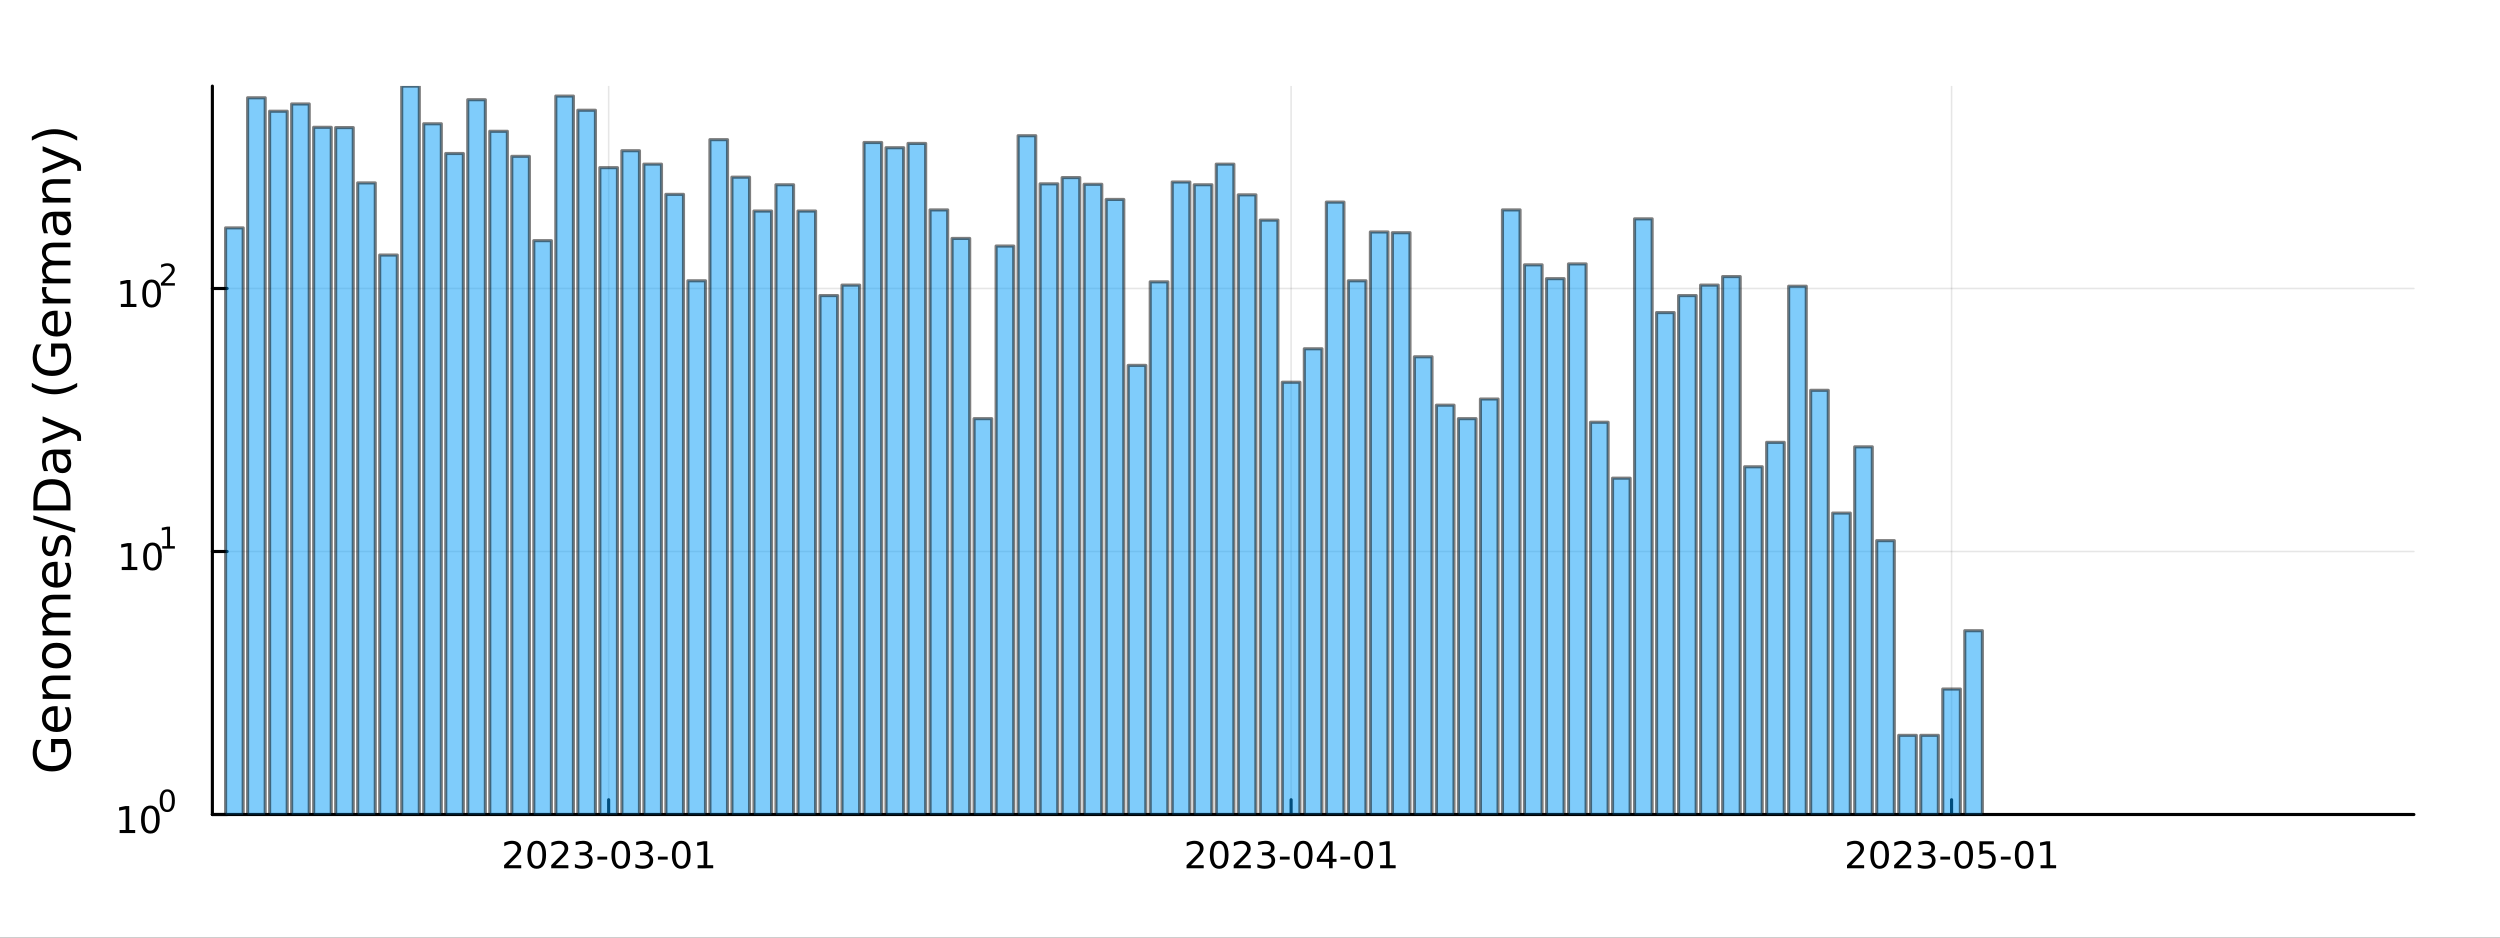 <?xml version="1.0" encoding="utf-8"?>
<svg xmlns="http://www.w3.org/2000/svg" xmlns:xlink="http://www.w3.org/1999/xlink" width="800" height="300" viewBox="0 0 3200 1200">
<rect x="0" y="0" width="3200" height="1200" fill="#333333" stroke="none"/>
<defs>
  <clipPath id="clip740">
    <rect x="0" y="0" width="3200" height="1200"/>
  </clipPath>
</defs>
<path clip-path="url(#clip740)" d="
M0 1200 L3200 1200 L3200 0 L0 0  Z
  " fill="#ffffff" fill-rule="evenodd" fill-opacity="1"/>
<defs>
  <clipPath id="clip741">
    <rect x="640" y="0" width="2241" height="1200"/>
  </clipPath>
</defs>
<path clip-path="url(#clip740)" d="
M271.839 1042.58 L3089.76 1042.58 L3089.76 110.236 L271.839 110.236  Z
  " fill="#ffffff" fill-rule="evenodd" fill-opacity="1"/>
<defs>
  <clipPath id="clip742">
    <rect x="271" y="110" width="2819" height="933"/>
  </clipPath>
</defs>
<polyline clip-path="url(#clip742)" style="stroke:#000000; stroke-linecap:round; stroke-linejoin:round; stroke-width:2; stroke-opacity:0.1; fill:none" points="
  779.066,1042.58 779.066,110.236 
  "/>
<polyline clip-path="url(#clip742)" style="stroke:#000000; stroke-linecap:round; stroke-linejoin:round; stroke-width:2; stroke-opacity:0.1; fill:none" points="
  1652.62,1042.58 1652.62,110.236 
  "/>
<polyline clip-path="url(#clip742)" style="stroke:#000000; stroke-linecap:round; stroke-linejoin:round; stroke-width:2; stroke-opacity:0.1; fill:none" points="
  2498,1042.58 2498,110.236 
  "/>
<polyline clip-path="url(#clip740)" style="stroke:#000000; stroke-linecap:round; stroke-linejoin:round; stroke-width:4; stroke-opacity:1; fill:none" points="
  271.839,1042.58 3089.76,1042.58 
  "/>
<polyline clip-path="url(#clip740)" style="stroke:#000000; stroke-linecap:round; stroke-linejoin:round; stroke-width:4; stroke-opacity:1; fill:none" points="
  779.066,1042.58 779.066,1023.68 
  "/>
<polyline clip-path="url(#clip740)" style="stroke:#000000; stroke-linecap:round; stroke-linejoin:round; stroke-width:4; stroke-opacity:1; fill:none" points="
  1652.62,1042.58 1652.62,1023.68 
  "/>
<polyline clip-path="url(#clip740)" style="stroke:#000000; stroke-linecap:round; stroke-linejoin:round; stroke-width:4; stroke-opacity:1; fill:none" points="
  2498,1042.58 2498,1023.68 
  "/>
<path clip-path="url(#clip740)" d="M650.86 1107.44 L667.18 1107.44 L667.18 1111.38 L645.235 1111.38 L645.235 1107.44 Q647.897 1104.69 652.481 1100.06 Q657.087 1095.4 658.268 1094.06 Q660.513 1091.54 661.393 1089.8 Q662.295 1088.04 662.295 1086.35 Q662.295 1083.6 660.351 1081.86 Q658.43 1080.13 655.328 1080.13 Q653.129 1080.13 650.675 1080.89 Q648.245 1081.65 645.467 1083.2 L645.467 1078.48 Q648.291 1077.35 650.745 1076.77 Q653.198 1076.19 655.235 1076.19 Q660.606 1076.19 663.8 1078.88 Q666.994 1081.56 666.994 1086.05 Q666.994 1088.18 666.184 1090.1 Q665.397 1092 663.291 1094.59 Q662.712 1095.26 659.61 1098.48 Q656.508 1101.68 650.86 1107.44 Z" fill="#000000" fill-rule="evenodd" fill-opacity="1" /><path clip-path="url(#clip740)" d="M686.994 1079.89 Q683.383 1079.89 681.555 1083.46 Q679.749 1087 679.749 1094.13 Q679.749 1101.24 681.555 1104.8 Q683.383 1108.34 686.994 1108.34 Q690.629 1108.34 692.434 1104.8 Q694.263 1101.24 694.263 1094.13 Q694.263 1087 692.434 1083.46 Q690.629 1079.89 686.994 1079.89 M686.994 1076.19 Q692.805 1076.19 695.86 1080.8 Q698.939 1085.38 698.939 1094.13 Q698.939 1102.86 695.86 1107.46 Q692.805 1112.05 686.994 1112.05 Q681.184 1112.05 678.106 1107.46 Q675.05 1102.86 675.05 1094.13 Q675.05 1085.38 678.106 1080.8 Q681.184 1076.19 686.994 1076.19 Z" fill="#000000" fill-rule="evenodd" fill-opacity="1" /><path clip-path="url(#clip740)" d="M711.184 1107.44 L727.503 1107.44 L727.503 1111.38 L705.559 1111.38 L705.559 1107.44 Q708.221 1104.69 712.804 1100.06 Q717.411 1095.4 718.591 1094.06 Q720.837 1091.54 721.716 1089.8 Q722.619 1088.04 722.619 1086.35 Q722.619 1083.6 720.675 1081.86 Q718.753 1080.13 715.652 1080.13 Q713.453 1080.13 710.999 1080.89 Q708.568 1081.65 705.791 1083.2 L705.791 1078.48 Q708.615 1077.35 711.068 1076.77 Q713.522 1076.19 715.559 1076.19 Q720.929 1076.19 724.124 1078.88 Q727.318 1081.56 727.318 1086.05 Q727.318 1088.18 726.508 1090.1 Q725.721 1092 723.615 1094.59 Q723.036 1095.26 719.934 1098.48 Q716.832 1101.68 711.184 1107.44 Z" fill="#000000" fill-rule="evenodd" fill-opacity="1" /><path clip-path="url(#clip740)" d="M751.485 1092.74 Q754.841 1093.46 756.716 1095.73 Q758.614 1098 758.614 1101.33 Q758.614 1106.45 755.096 1109.25 Q751.577 1112.05 745.096 1112.05 Q742.92 1112.05 740.605 1111.61 Q738.314 1111.19 735.86 1110.33 L735.86 1105.82 Q737.804 1106.95 740.119 1107.53 Q742.434 1108.11 744.957 1108.11 Q749.355 1108.11 751.647 1106.38 Q753.962 1104.64 753.962 1101.33 Q753.962 1098.27 751.809 1096.56 Q749.679 1094.82 745.86 1094.82 L741.832 1094.82 L741.832 1090.98 L746.045 1090.98 Q749.494 1090.98 751.323 1089.62 Q753.151 1088.23 753.151 1085.64 Q753.151 1082.97 751.253 1081.56 Q749.378 1080.13 745.86 1080.13 Q743.939 1080.13 741.739 1080.54 Q739.54 1080.96 736.902 1081.84 L736.902 1077.67 Q739.564 1076.93 741.878 1076.56 Q744.216 1076.19 746.276 1076.19 Q751.601 1076.19 754.702 1078.62 Q757.804 1081.03 757.804 1085.15 Q757.804 1088.02 756.161 1090.01 Q754.517 1091.98 751.485 1092.74 Z" fill="#000000" fill-rule="evenodd" fill-opacity="1" /><path clip-path="url(#clip740)" d="M764.725 1096.49 L777.202 1096.49 L777.202 1100.29 L764.725 1100.29 L764.725 1096.49 Z" fill="#000000" fill-rule="evenodd" fill-opacity="1" /><path clip-path="url(#clip740)" d="M794.586 1079.89 Q790.975 1079.89 789.147 1083.46 Q787.341 1087 787.341 1094.13 Q787.341 1101.24 789.147 1104.8 Q790.975 1108.34 794.586 1108.34 Q798.221 1108.34 800.026 1104.8 Q801.855 1101.24 801.855 1094.13 Q801.855 1087 800.026 1083.46 Q798.221 1079.89 794.586 1079.89 M794.586 1076.19 Q800.397 1076.19 803.452 1080.8 Q806.531 1085.38 806.531 1094.13 Q806.531 1102.86 803.452 1107.46 Q800.397 1112.05 794.586 1112.05 Q788.776 1112.05 785.698 1107.46 Q782.642 1102.86 782.642 1094.13 Q782.642 1085.38 785.698 1080.8 Q788.776 1076.19 794.586 1076.19 Z" fill="#000000" fill-rule="evenodd" fill-opacity="1" /><path clip-path="url(#clip740)" d="M828.915 1092.74 Q832.271 1093.46 834.146 1095.73 Q836.044 1098 836.044 1101.33 Q836.044 1106.45 832.526 1109.25 Q829.007 1112.05 822.526 1112.05 Q820.35 1112.05 818.035 1111.61 Q815.744 1111.19 813.29 1110.33 L813.29 1105.82 Q815.234 1106.95 817.549 1107.53 Q819.864 1108.11 822.387 1108.11 Q826.785 1108.11 829.077 1106.38 Q831.392 1104.64 831.392 1101.33 Q831.392 1098.27 829.239 1096.56 Q827.109 1094.82 823.29 1094.82 L819.262 1094.82 L819.262 1090.98 L823.475 1090.98 Q826.924 1090.98 828.753 1089.62 Q830.582 1088.23 830.582 1085.64 Q830.582 1082.97 828.683 1081.56 Q826.808 1080.13 823.29 1080.13 Q821.369 1080.13 819.17 1080.54 Q816.971 1080.96 814.332 1081.84 L814.332 1077.67 Q816.994 1076.93 819.308 1076.56 Q821.646 1076.19 823.707 1076.19 Q829.031 1076.19 832.132 1078.62 Q835.234 1081.03 835.234 1085.15 Q835.234 1088.02 833.591 1090.01 Q831.947 1091.98 828.915 1092.74 Z" fill="#000000" fill-rule="evenodd" fill-opacity="1" /><path clip-path="url(#clip740)" d="M842.156 1096.49 L854.632 1096.49 L854.632 1100.29 L842.156 1100.29 L842.156 1096.49 Z" fill="#000000" fill-rule="evenodd" fill-opacity="1" /><path clip-path="url(#clip740)" d="M872.017 1079.89 Q868.405 1079.89 866.577 1083.46 Q864.771 1087 864.771 1094.13 Q864.771 1101.24 866.577 1104.8 Q868.405 1108.34 872.017 1108.34 Q875.651 1108.34 877.456 1104.8 Q879.285 1101.24 879.285 1094.13 Q879.285 1087 877.456 1083.46 Q875.651 1079.89 872.017 1079.89 M872.017 1076.19 Q877.827 1076.19 880.882 1080.8 Q883.961 1085.38 883.961 1094.13 Q883.961 1102.86 880.882 1107.46 Q877.827 1112.05 872.017 1112.05 Q866.206 1112.05 863.128 1107.46 Q860.072 1102.86 860.072 1094.13 Q860.072 1085.38 863.128 1080.8 Q866.206 1076.19 872.017 1076.19 Z" fill="#000000" fill-rule="evenodd" fill-opacity="1" /><path clip-path="url(#clip740)" d="M892.989 1107.44 L900.627 1107.44 L900.627 1081.07 L892.317 1082.74 L892.317 1078.48 L900.581 1076.82 L905.257 1076.82 L905.257 1107.44 L912.896 1107.44 L912.896 1111.38 L892.989 1111.38 L892.989 1107.44 Z" fill="#000000" fill-rule="evenodd" fill-opacity="1" /><path clip-path="url(#clip740)" d="M1524.42 1107.44 L1540.74 1107.44 L1540.74 1111.38 L1518.79 1111.38 L1518.79 1107.44 Q1521.45 1104.69 1526.04 1100.06 Q1530.64 1095.4 1531.82 1094.06 Q1534.07 1091.54 1534.95 1089.8 Q1535.85 1088.04 1535.85 1086.35 Q1535.85 1083.6 1533.91 1081.86 Q1531.99 1080.13 1528.88 1080.13 Q1526.69 1080.13 1524.23 1080.89 Q1521.8 1081.65 1519.02 1083.2 L1519.02 1078.48 Q1521.85 1077.35 1524.3 1076.77 Q1526.75 1076.19 1528.79 1076.19 Q1534.16 1076.19 1537.36 1078.88 Q1540.55 1081.56 1540.55 1086.05 Q1540.55 1088.18 1539.74 1090.1 Q1538.95 1092 1536.85 1094.59 Q1536.27 1095.26 1533.17 1098.48 Q1530.07 1101.68 1524.42 1107.44 Z" fill="#000000" fill-rule="evenodd" fill-opacity="1" /><path clip-path="url(#clip740)" d="M1560.55 1079.89 Q1556.94 1079.89 1555.11 1083.46 Q1553.31 1087 1553.31 1094.13 Q1553.31 1101.24 1555.11 1104.8 Q1556.94 1108.34 1560.55 1108.34 Q1564.19 1108.34 1565.99 1104.8 Q1567.82 1101.24 1567.82 1094.13 Q1567.82 1087 1565.99 1083.46 Q1564.19 1079.89 1560.55 1079.89 M1560.55 1076.19 Q1566.36 1076.19 1569.42 1080.8 Q1572.5 1085.38 1572.5 1094.13 Q1572.5 1102.86 1569.42 1107.46 Q1566.36 1112.05 1560.55 1112.05 Q1554.74 1112.05 1551.66 1107.46 Q1548.61 1102.86 1548.61 1094.13 Q1548.61 1085.38 1551.66 1080.8 Q1554.74 1076.19 1560.55 1076.19 Z" fill="#000000" fill-rule="evenodd" fill-opacity="1" /><path clip-path="url(#clip740)" d="M1584.74 1107.44 L1601.06 1107.44 L1601.06 1111.38 L1579.12 1111.38 L1579.12 1107.44 Q1581.78 1104.69 1586.36 1100.06 Q1590.97 1095.4 1592.15 1094.06 Q1594.39 1091.54 1595.27 1089.8 Q1596.18 1088.04 1596.18 1086.35 Q1596.18 1083.6 1594.23 1081.86 Q1592.31 1080.13 1589.21 1080.13 Q1587.01 1080.13 1584.56 1080.89 Q1582.12 1081.65 1579.35 1083.2 L1579.35 1078.48 Q1582.17 1077.35 1584.62 1076.77 Q1587.08 1076.19 1589.12 1076.19 Q1594.49 1076.19 1597.68 1078.88 Q1600.87 1081.56 1600.87 1086.05 Q1600.87 1088.18 1600.06 1090.1 Q1599.28 1092 1597.17 1094.59 Q1596.59 1095.26 1593.49 1098.48 Q1590.39 1101.68 1584.74 1107.44 Z" fill="#000000" fill-rule="evenodd" fill-opacity="1" /><path clip-path="url(#clip740)" d="M1625.04 1092.74 Q1628.4 1093.46 1630.27 1095.73 Q1632.17 1098 1632.17 1101.33 Q1632.17 1106.45 1628.65 1109.25 Q1625.13 1112.05 1618.65 1112.05 Q1616.48 1112.05 1614.16 1111.61 Q1611.87 1111.19 1609.42 1110.33 L1609.42 1105.82 Q1611.36 1106.95 1613.68 1107.53 Q1615.99 1108.11 1618.51 1108.11 Q1622.91 1108.11 1625.2 1106.38 Q1627.52 1104.64 1627.52 1101.33 Q1627.52 1098.27 1625.37 1096.56 Q1623.24 1094.82 1619.42 1094.82 L1615.39 1094.82 L1615.39 1090.98 L1619.6 1090.98 Q1623.05 1090.98 1624.88 1089.62 Q1626.71 1088.23 1626.71 1085.64 Q1626.71 1082.97 1624.81 1081.56 Q1622.93 1080.13 1619.42 1080.13 Q1617.5 1080.13 1615.3 1080.54 Q1613.1 1080.96 1610.46 1081.84 L1610.46 1077.67 Q1613.12 1076.93 1615.43 1076.56 Q1617.77 1076.19 1619.83 1076.19 Q1625.16 1076.19 1628.26 1078.62 Q1631.36 1081.03 1631.36 1085.15 Q1631.36 1088.02 1629.72 1090.01 Q1628.07 1091.98 1625.04 1092.74 Z" fill="#000000" fill-rule="evenodd" fill-opacity="1" /><path clip-path="url(#clip740)" d="M1638.28 1096.49 L1650.76 1096.49 L1650.76 1100.29 L1638.28 1100.29 L1638.28 1096.49 Z" fill="#000000" fill-rule="evenodd" fill-opacity="1" /><path clip-path="url(#clip740)" d="M1668.14 1079.89 Q1664.53 1079.89 1662.7 1083.46 Q1660.9 1087 1660.9 1094.13 Q1660.9 1101.24 1662.7 1104.8 Q1664.53 1108.34 1668.14 1108.34 Q1671.78 1108.34 1673.58 1104.8 Q1675.41 1101.24 1675.41 1094.13 Q1675.41 1087 1673.58 1083.46 Q1671.78 1079.89 1668.14 1079.89 M1668.14 1076.19 Q1673.95 1076.19 1677.01 1080.8 Q1680.09 1085.38 1680.09 1094.13 Q1680.09 1102.86 1677.01 1107.46 Q1673.95 1112.05 1668.14 1112.05 Q1662.33 1112.05 1659.25 1107.46 Q1656.2 1102.86 1656.2 1094.13 Q1656.2 1085.38 1659.25 1080.8 Q1662.33 1076.19 1668.14 1076.19 Z" fill="#000000" fill-rule="evenodd" fill-opacity="1" /><path clip-path="url(#clip740)" d="M1701.15 1080.89 L1689.35 1099.34 L1701.15 1099.34 L1701.15 1080.89 M1699.93 1076.82 L1705.8 1076.82 L1705.8 1099.34 L1710.74 1099.34 L1710.74 1103.23 L1705.8 1103.23 L1705.8 1111.38 L1701.15 1111.38 L1701.15 1103.23 L1685.55 1103.23 L1685.55 1098.71 L1699.93 1076.82 Z" fill="#000000" fill-rule="evenodd" fill-opacity="1" /><path clip-path="url(#clip740)" d="M1715.71 1096.49 L1728.19 1096.49 L1728.19 1100.29 L1715.71 1100.29 L1715.71 1096.49 Z" fill="#000000" fill-rule="evenodd" fill-opacity="1" /><path clip-path="url(#clip740)" d="M1745.57 1079.89 Q1741.96 1079.89 1740.13 1083.46 Q1738.33 1087 1738.33 1094.13 Q1738.33 1101.24 1740.13 1104.8 Q1741.96 1108.34 1745.57 1108.34 Q1749.21 1108.34 1751.01 1104.8 Q1752.84 1101.24 1752.84 1094.13 Q1752.84 1087 1751.01 1083.46 Q1749.21 1079.89 1745.57 1079.89 M1745.57 1076.19 Q1751.38 1076.19 1754.44 1080.8 Q1757.52 1085.38 1757.52 1094.13 Q1757.52 1102.86 1754.44 1107.46 Q1751.38 1112.05 1745.57 1112.05 Q1739.76 1112.05 1736.68 1107.46 Q1733.63 1102.86 1733.63 1094.13 Q1733.63 1085.38 1736.68 1080.8 Q1739.76 1076.19 1745.57 1076.19 Z" fill="#000000" fill-rule="evenodd" fill-opacity="1" /><path clip-path="url(#clip740)" d="M1766.55 1107.44 L1774.18 1107.44 L1774.18 1081.07 L1765.87 1082.74 L1765.87 1078.48 L1774.14 1076.82 L1778.81 1076.82 L1778.81 1107.44 L1786.45 1107.44 L1786.45 1111.38 L1766.55 1111.38 L1766.55 1107.44 Z" fill="#000000" fill-rule="evenodd" fill-opacity="1" /><path clip-path="url(#clip740)" d="M2369.79 1107.44 L2386.11 1107.44 L2386.11 1111.38 L2364.17 1111.38 L2364.17 1107.44 Q2366.83 1104.69 2371.41 1100.06 Q2376.02 1095.4 2377.2 1094.06 Q2379.45 1091.54 2380.33 1089.8 Q2381.23 1088.04 2381.23 1086.35 Q2381.23 1083.6 2379.28 1081.86 Q2377.36 1080.13 2374.26 1080.13 Q2372.06 1080.13 2369.61 1080.89 Q2367.18 1081.65 2364.4 1083.2 L2364.4 1078.48 Q2367.22 1077.35 2369.68 1076.77 Q2372.13 1076.19 2374.17 1076.19 Q2379.54 1076.19 2382.73 1078.88 Q2385.93 1081.56 2385.93 1086.05 Q2385.93 1088.18 2385.12 1090.1 Q2384.33 1092 2382.22 1094.59 Q2381.65 1095.26 2378.54 1098.48 Q2375.44 1101.68 2369.79 1107.44 Z" fill="#000000" fill-rule="evenodd" fill-opacity="1" /><path clip-path="url(#clip740)" d="M2405.93 1079.89 Q2402.32 1079.89 2400.49 1083.46 Q2398.68 1087 2398.68 1094.13 Q2398.68 1101.24 2400.49 1104.8 Q2402.32 1108.34 2405.93 1108.34 Q2409.56 1108.34 2411.37 1104.8 Q2413.2 1101.24 2413.2 1094.13 Q2413.2 1087 2411.37 1083.46 Q2409.56 1079.89 2405.93 1079.89 M2405.93 1076.19 Q2411.74 1076.19 2414.79 1080.8 Q2417.87 1085.38 2417.87 1094.13 Q2417.87 1102.86 2414.79 1107.46 Q2411.74 1112.05 2405.93 1112.05 Q2400.12 1112.05 2397.04 1107.46 Q2393.98 1102.86 2393.98 1094.13 Q2393.98 1085.38 2397.04 1080.8 Q2400.12 1076.19 2405.93 1076.19 Z" fill="#000000" fill-rule="evenodd" fill-opacity="1" /><path clip-path="url(#clip740)" d="M2430.12 1107.44 L2446.44 1107.44 L2446.44 1111.38 L2424.49 1111.38 L2424.49 1107.44 Q2427.16 1104.69 2431.74 1100.06 Q2436.34 1095.4 2437.53 1094.06 Q2439.77 1091.54 2440.65 1089.8 Q2441.55 1088.04 2441.55 1086.35 Q2441.55 1083.6 2439.61 1081.86 Q2437.69 1080.13 2434.59 1080.13 Q2432.39 1080.13 2429.93 1080.89 Q2427.5 1081.65 2424.72 1083.2 L2424.72 1078.48 Q2427.55 1077.35 2430 1076.77 Q2432.46 1076.19 2434.49 1076.19 Q2439.86 1076.19 2443.06 1078.88 Q2446.25 1081.56 2446.25 1086.05 Q2446.25 1088.18 2445.44 1090.1 Q2444.65 1092 2442.55 1094.59 Q2441.97 1095.26 2438.87 1098.48 Q2435.77 1101.68 2430.12 1107.44 Z" fill="#000000" fill-rule="evenodd" fill-opacity="1" /><path clip-path="url(#clip740)" d="M2470.42 1092.74 Q2473.78 1093.46 2475.65 1095.73 Q2477.55 1098 2477.55 1101.33 Q2477.55 1106.45 2474.03 1109.25 Q2470.51 1112.05 2464.03 1112.05 Q2461.85 1112.05 2459.54 1111.61 Q2457.25 1111.19 2454.79 1110.33 L2454.79 1105.82 Q2456.74 1106.95 2459.05 1107.53 Q2461.37 1108.11 2463.89 1108.11 Q2468.29 1108.11 2470.58 1106.38 Q2472.9 1104.64 2472.9 1101.33 Q2472.9 1098.27 2470.74 1096.56 Q2468.61 1094.82 2464.79 1094.82 L2460.77 1094.82 L2460.77 1090.98 L2464.98 1090.98 Q2468.43 1090.98 2470.26 1089.62 Q2472.09 1088.23 2472.09 1085.64 Q2472.09 1082.97 2470.19 1081.56 Q2468.31 1080.13 2464.79 1080.13 Q2462.87 1080.13 2460.67 1080.54 Q2458.47 1080.96 2455.84 1081.84 L2455.84 1077.67 Q2458.5 1076.93 2460.81 1076.56 Q2463.15 1076.19 2465.21 1076.19 Q2470.53 1076.19 2473.64 1078.62 Q2476.74 1081.03 2476.74 1085.15 Q2476.74 1088.02 2475.09 1090.01 Q2473.45 1091.98 2470.42 1092.74 Z" fill="#000000" fill-rule="evenodd" fill-opacity="1" /><path clip-path="url(#clip740)" d="M2483.66 1096.49 L2496.14 1096.49 L2496.14 1100.29 L2483.66 1100.29 L2483.66 1096.49 Z" fill="#000000" fill-rule="evenodd" fill-opacity="1" /><path clip-path="url(#clip740)" d="M2513.52 1079.89 Q2509.91 1079.89 2508.08 1083.46 Q2506.28 1087 2506.28 1094.13 Q2506.28 1101.24 2508.08 1104.8 Q2509.91 1108.34 2513.52 1108.34 Q2517.15 1108.34 2518.96 1104.8 Q2520.79 1101.24 2520.79 1094.13 Q2520.79 1087 2518.96 1083.46 Q2517.15 1079.89 2513.52 1079.89 M2513.52 1076.19 Q2519.33 1076.19 2522.39 1080.8 Q2525.46 1085.38 2525.46 1094.13 Q2525.46 1102.86 2522.39 1107.46 Q2519.33 1112.05 2513.52 1112.05 Q2507.71 1112.05 2504.63 1107.46 Q2501.58 1102.86 2501.58 1094.13 Q2501.58 1085.38 2504.63 1080.8 Q2507.71 1076.19 2513.52 1076.19 Z" fill="#000000" fill-rule="evenodd" fill-opacity="1" /><path clip-path="url(#clip740)" d="M2533.73 1076.82 L2552.08 1076.82 L2552.08 1080.75 L2538.01 1080.75 L2538.01 1089.22 Q2539.03 1088.88 2540.05 1088.71 Q2541.07 1088.53 2542.09 1088.53 Q2547.87 1088.53 2551.25 1091.7 Q2554.63 1094.87 2554.63 1100.29 Q2554.63 1105.87 2551.16 1108.97 Q2547.69 1112.05 2541.37 1112.05 Q2539.19 1112.05 2536.92 1111.68 Q2534.68 1111.31 2532.27 1110.57 L2532.27 1105.87 Q2534.35 1107 2536.58 1107.56 Q2538.8 1108.11 2541.27 1108.11 Q2545.28 1108.11 2547.62 1106.01 Q2549.96 1103.9 2549.96 1100.29 Q2549.96 1096.68 2547.62 1094.57 Q2545.28 1092.46 2541.27 1092.46 Q2539.4 1092.46 2537.52 1092.88 Q2535.67 1093.3 2533.73 1094.18 L2533.73 1076.82 Z" fill="#000000" fill-rule="evenodd" fill-opacity="1" /><path clip-path="url(#clip740)" d="M2561.09 1096.49 L2573.57 1096.49 L2573.57 1100.29 L2561.09 1100.29 L2561.09 1096.49 Z" fill="#000000" fill-rule="evenodd" fill-opacity="1" /><path clip-path="url(#clip740)" d="M2590.95 1079.89 Q2587.34 1079.89 2585.51 1083.46 Q2583.71 1087 2583.71 1094.13 Q2583.71 1101.24 2585.51 1104.8 Q2587.34 1108.34 2590.95 1108.34 Q2594.58 1108.34 2596.39 1104.8 Q2598.22 1101.24 2598.22 1094.13 Q2598.22 1087 2596.39 1083.46 Q2594.58 1079.89 2590.95 1079.89 M2590.95 1076.19 Q2596.76 1076.19 2599.82 1080.8 Q2602.89 1085.38 2602.89 1094.13 Q2602.89 1102.86 2599.82 1107.46 Q2596.76 1112.05 2590.95 1112.05 Q2585.14 1112.05 2582.06 1107.46 Q2579.01 1102.86 2579.01 1094.13 Q2579.01 1085.38 2582.06 1080.8 Q2585.14 1076.19 2590.95 1076.19 Z" fill="#000000" fill-rule="evenodd" fill-opacity="1" /><path clip-path="url(#clip740)" d="M2611.92 1107.44 L2619.56 1107.44 L2619.56 1081.07 L2611.25 1082.74 L2611.25 1078.48 L2619.52 1076.82 L2624.19 1076.82 L2624.19 1107.44 L2631.83 1107.44 L2631.83 1111.38 L2611.92 1111.38 L2611.92 1107.44 Z" fill="#000000" fill-rule="evenodd" fill-opacity="1" /><polyline clip-path="url(#clip742)" style="stroke:#000000; stroke-linecap:round; stroke-linejoin:round; stroke-width:2; stroke-opacity:0.1; fill:none" points="
  271.839,1042.58 3089.76,1042.58 
  "/>
<polyline clip-path="url(#clip742)" style="stroke:#000000; stroke-linecap:round; stroke-linejoin:round; stroke-width:2; stroke-opacity:0.1; fill:none" points="
  271.839,705.915 3089.76,705.915 
  "/>
<polyline clip-path="url(#clip742)" style="stroke:#000000; stroke-linecap:round; stroke-linejoin:round; stroke-width:2; stroke-opacity:0.1; fill:none" points="
  271.839,369.255 3089.76,369.255 
  "/>
<polyline clip-path="url(#clip740)" style="stroke:#000000; stroke-linecap:round; stroke-linejoin:round; stroke-width:4; stroke-opacity:1; fill:none" points="
  271.839,1042.58 271.839,110.236 
  "/>
<polyline clip-path="url(#clip740)" style="stroke:#000000; stroke-linecap:round; stroke-linejoin:round; stroke-width:4; stroke-opacity:1; fill:none" points="
  271.839,1042.58 290.737,1042.58 
  "/>
<polyline clip-path="url(#clip740)" style="stroke:#000000; stroke-linecap:round; stroke-linejoin:round; stroke-width:4; stroke-opacity:1; fill:none" points="
  271.839,705.915 290.737,705.915 
  "/>
<polyline clip-path="url(#clip740)" style="stroke:#000000; stroke-linecap:round; stroke-linejoin:round; stroke-width:4; stroke-opacity:1; fill:none" points="
  271.839,369.255 290.737,369.255 
  "/>
<path clip-path="url(#clip740)" d="M153.134 1062.37 L160.772 1062.37 L160.772 1036 L152.462 1037.67 L152.462 1033.41 L160.726 1031.74 L165.402 1031.74 L165.402 1062.37 L173.041 1062.37 L173.041 1066.3 L153.134 1066.3 L153.134 1062.37 Z" fill="#000000" fill-rule="evenodd" fill-opacity="1" /><path clip-path="url(#clip740)" d="M192.485 1034.82 Q188.874 1034.82 187.045 1038.39 Q185.24 1041.93 185.24 1049.06 Q185.24 1056.16 187.045 1059.73 Q188.874 1063.27 192.485 1063.27 Q196.119 1063.27 197.925 1059.73 Q199.754 1056.16 199.754 1049.06 Q199.754 1041.93 197.925 1038.39 Q196.119 1034.82 192.485 1034.82 M192.485 1031.12 Q198.295 1031.12 201.351 1035.72 Q204.43 1040.31 204.43 1049.06 Q204.43 1057.78 201.351 1062.39 Q198.295 1066.97 192.485 1066.97 Q186.675 1066.97 183.596 1062.39 Q180.541 1057.78 180.541 1049.06 Q180.541 1040.31 183.596 1035.72 Q186.675 1031.12 192.485 1031.12 Z" fill="#000000" fill-rule="evenodd" fill-opacity="1" /><path clip-path="url(#clip740)" d="M214.134 1013.31 Q211.2 1013.31 209.715 1016.21 Q208.248 1019.09 208.248 1024.88 Q208.248 1030.66 209.715 1033.55 Q211.2 1036.43 214.134 1036.43 Q217.087 1036.43 218.554 1033.55 Q220.04 1030.66 220.04 1024.88 Q220.04 1019.09 218.554 1016.21 Q217.087 1013.31 214.134 1013.31 M214.134 1010.31 Q218.855 1010.31 221.338 1014.05 Q223.839 1017.77 223.839 1024.88 Q223.839 1031.97 221.338 1035.71 Q218.855 1039.44 214.134 1039.44 Q209.414 1039.44 206.912 1035.71 Q204.43 1031.97 204.43 1024.88 Q204.43 1017.77 206.912 1014.05 Q209.414 1010.31 214.134 1010.31 Z" fill="#000000" fill-rule="evenodd" fill-opacity="1" /><path clip-path="url(#clip740)" d="M155.823 725.708 L163.462 725.708 L163.462 699.342 L155.152 701.009 L155.152 696.75 L163.416 695.083 L168.092 695.083 L168.092 725.708 L175.73 725.708 L175.73 729.643 L155.823 729.643 L155.823 725.708 Z" fill="#000000" fill-rule="evenodd" fill-opacity="1" /><path clip-path="url(#clip740)" d="M195.175 698.162 Q191.564 698.162 189.735 701.726 Q187.929 705.268 187.929 712.398 Q187.929 719.504 189.735 723.069 Q191.564 726.611 195.175 726.611 Q198.809 726.611 200.615 723.069 Q202.443 719.504 202.443 712.398 Q202.443 705.268 200.615 701.726 Q198.809 698.162 195.175 698.162 M195.175 694.458 Q200.985 694.458 204.04 699.064 Q207.119 703.648 207.119 712.398 Q207.119 721.125 204.04 725.731 Q200.985 730.314 195.175 730.314 Q189.365 730.314 186.286 725.731 Q183.23 721.125 183.23 712.398 Q183.23 703.648 186.286 699.064 Q189.365 694.458 195.175 694.458 Z" fill="#000000" fill-rule="evenodd" fill-opacity="1" /><path clip-path="url(#clip740)" d="M207.665 699.035 L213.871 699.035 L213.871 677.613 L207.119 678.967 L207.119 675.507 L213.833 674.153 L217.633 674.153 L217.633 699.035 L223.839 699.035 L223.839 702.233 L207.665 702.233 L207.665 699.035 Z" fill="#000000" fill-rule="evenodd" fill-opacity="1" /><path clip-path="url(#clip740)" d="M154.713 389.047 L162.352 389.047 L162.352 362.682 L154.042 364.349 L154.042 360.089 L162.306 358.423 L166.982 358.423 L166.982 389.047 L174.621 389.047 L174.621 392.983 L154.713 392.983 L154.713 389.047 Z" fill="#000000" fill-rule="evenodd" fill-opacity="1" /><path clip-path="url(#clip740)" d="M194.065 361.501 Q190.454 361.501 188.625 365.066 Q186.82 368.608 186.82 375.737 Q186.82 382.844 188.625 386.409 Q190.454 389.95 194.065 389.95 Q197.699 389.95 199.505 386.409 Q201.334 382.844 201.334 375.737 Q201.334 368.608 199.505 365.066 Q197.699 361.501 194.065 361.501 M194.065 357.798 Q199.875 357.798 202.931 362.404 Q206.009 366.987 206.009 375.737 Q206.009 384.464 202.931 389.071 Q199.875 393.654 194.065 393.654 Q188.255 393.654 185.176 389.071 Q182.121 384.464 182.121 375.737 Q182.121 366.987 185.176 362.404 Q188.255 357.798 194.065 357.798 Z" fill="#000000" fill-rule="evenodd" fill-opacity="1" /><path clip-path="url(#clip740)" d="M210.58 362.375 L223.839 362.375 L223.839 365.572 L206.009 365.572 L206.009 362.375 Q208.172 360.137 211.896 356.375 Q215.639 352.595 216.598 351.504 Q218.423 349.454 219.137 348.043 Q219.871 346.614 219.871 345.241 Q219.871 343.003 218.291 341.592 Q216.73 340.182 214.21 340.182 Q212.423 340.182 210.429 340.802 Q208.454 341.423 206.198 342.683 L206.198 338.846 Q208.492 337.925 210.486 337.455 Q212.479 336.984 214.134 336.984 Q218.498 336.984 221.093 339.166 Q223.689 341.348 223.689 344.997 Q223.689 346.727 223.03 348.288 Q222.391 349.83 220.68 351.937 Q220.209 352.482 217.689 355.096 Q215.169 357.692 210.58 362.375 Z" fill="#000000" fill-rule="evenodd" fill-opacity="1" /><path clip-path="url(#clip740)" d="M83.427 952.253 L70.664 952.253 L70.664 962.757 L65.38 962.757 L65.38 945.888 L85.782 945.888 Q88.424 949.611 89.793 954.099 Q91.129 958.587 91.129 963.68 Q91.129 974.82 84.636 981.122 Q78.111 987.392 66.494 987.392 Q54.845 987.392 48.352 981.122 Q41.827 974.82 41.827 963.68 Q41.827 959.033 42.973 954.863 Q44.119 950.662 46.347 947.129 L53.19 947.129 Q50.166 950.694 48.638 954.704 Q47.11 958.714 47.11 963.139 Q47.11 971.86 51.98 976.252 Q56.85 980.612 66.494 980.612 Q76.106 980.612 80.976 976.252 Q85.846 971.86 85.846 963.139 Q85.846 959.733 85.273 957.059 Q84.668 954.386 83.427 952.253 Z" fill="#000000" fill-rule="evenodd" fill-opacity="1" /><path clip-path="url(#clip740)" d="M70.918 903.906 L73.783 903.906 L73.783 930.833 Q79.83 930.451 83.013 927.204 Q86.164 923.926 86.164 918.101 Q86.164 914.727 85.337 911.576 Q84.509 908.393 82.854 905.274 L88.392 905.274 Q89.729 908.425 90.429 911.735 Q91.129 915.046 91.129 918.451 Q91.129 926.981 86.164 931.978 Q81.199 936.944 72.732 936.944 Q63.98 936.944 58.855 932.233 Q53.699 927.491 53.699 919.47 Q53.699 912.277 58.346 908.107 Q62.961 903.906 70.918 903.906 M69.2 909.762 Q64.393 909.826 61.529 912.468 Q58.664 915.077 58.664 919.406 Q58.664 924.308 61.433 927.268 Q64.202 930.196 69.231 930.642 L69.2 909.762 Z" fill="#000000" fill-rule="evenodd" fill-opacity="1" /><path clip-path="url(#clip740)" d="M68.69 864.661 L90.206 864.661 L90.206 870.518 L68.881 870.518 Q63.82 870.518 61.306 872.491 Q58.791 874.464 58.791 878.411 Q58.791 883.153 61.815 885.891 Q64.839 888.628 70.059 888.628 L90.206 888.628 L90.206 894.516 L54.558 894.516 L54.558 888.628 L60.096 888.628 Q56.882 886.527 55.29 883.695 Q53.699 880.83 53.699 877.106 Q53.699 870.963 57.518 867.812 Q61.306 864.661 68.69 864.661 Z" fill="#000000" fill-rule="evenodd" fill-opacity="1" /><path clip-path="url(#clip740)" d="M58.664 839.166 Q58.664 843.877 62.356 846.614 Q66.017 849.352 72.414 849.352 Q78.812 849.352 82.504 846.646 Q86.164 843.909 86.164 839.166 Q86.164 834.488 82.472 831.75 Q78.78 829.013 72.414 829.013 Q66.08 829.013 62.388 831.75 Q58.664 834.488 58.664 839.166 M53.699 839.166 Q53.699 831.528 58.664 827.167 Q63.63 822.807 72.414 822.807 Q81.167 822.807 86.164 827.167 Q91.129 831.528 91.129 839.166 Q91.129 846.837 86.164 851.198 Q81.167 855.526 72.414 855.526 Q63.63 855.526 58.664 851.198 Q53.699 846.837 53.699 839.166 Z" fill="#000000" fill-rule="evenodd" fill-opacity="1" /><path clip-path="url(#clip740)" d="M61.401 785.344 Q57.455 783.148 55.577 780.093 Q53.699 777.037 53.699 772.899 Q53.699 767.329 57.614 764.306 Q61.497 761.282 68.69 761.282 L90.206 761.282 L90.206 767.17 L68.881 767.17 Q63.757 767.17 61.274 768.985 Q58.791 770.799 58.791 774.523 Q58.791 779.074 61.815 781.716 Q64.839 784.358 70.059 784.358 L90.206 784.358 L90.206 790.246 L68.881 790.246 Q63.725 790.246 61.274 792.06 Q58.791 793.874 58.791 797.662 Q58.791 802.15 61.847 804.792 Q64.871 807.433 70.059 807.433 L90.206 807.433 L90.206 813.322 L54.558 813.322 L54.558 807.433 L60.096 807.433 Q56.818 805.428 55.259 802.627 Q53.699 799.826 53.699 795.975 Q53.699 792.092 55.672 789.387 Q57.646 786.649 61.401 785.344 Z" fill="#000000" fill-rule="evenodd" fill-opacity="1" /><path clip-path="url(#clip740)" d="M70.918 719.109 L73.783 719.109 L73.783 746.036 Q79.83 745.654 83.013 742.408 Q86.164 739.129 86.164 733.305 Q86.164 729.931 85.337 726.78 Q84.509 723.597 82.854 720.478 L88.392 720.478 Q89.729 723.629 90.429 726.939 Q91.129 730.249 91.129 733.655 Q91.129 742.185 86.164 747.182 Q81.199 752.147 72.732 752.147 Q63.98 752.147 58.855 747.437 Q53.699 742.694 53.699 734.673 Q53.699 727.48 58.346 723.311 Q62.961 719.109 70.918 719.109 M69.2 724.966 Q64.393 725.029 61.529 727.671 Q58.664 730.281 58.664 734.61 Q58.664 739.511 61.433 742.471 Q64.202 745.4 69.231 745.845 L69.2 724.966 Z" fill="#000000" fill-rule="evenodd" fill-opacity="1" /><path clip-path="url(#clip740)" d="M55.609 686.771 L61.147 686.771 Q59.874 689.254 59.237 691.928 Q58.601 694.601 58.601 697.466 Q58.601 701.826 59.937 704.022 Q61.274 706.187 63.948 706.187 Q65.985 706.187 67.162 704.627 Q68.308 703.068 69.359 698.357 L69.804 696.352 Q71.141 690.113 73.592 687.503 Q76.011 684.862 80.371 684.862 Q85.337 684.862 88.233 688.808 Q91.129 692.723 91.129 699.598 Q91.129 702.463 90.556 705.582 Q90.015 708.669 88.901 712.107 L82.854 712.107 Q84.541 708.86 85.4 705.709 Q86.228 702.558 86.228 699.471 Q86.228 695.333 84.827 693.105 Q83.395 690.877 80.817 690.877 Q78.43 690.877 77.157 692.501 Q75.883 694.092 74.706 699.535 L74.228 701.572 Q73.082 707.014 70.727 709.433 Q68.34 711.852 64.202 711.852 Q59.173 711.852 56.436 708.288 Q53.699 704.723 53.699 698.166 Q53.699 694.92 54.176 692.055 Q54.654 689.19 55.609 686.771 Z" fill="#000000" fill-rule="evenodd" fill-opacity="1" /><path clip-path="url(#clip740)" d="M42.686 665.128 L42.686 659.717 L96.254 676.268 L96.254 681.679 L42.686 665.128 Z" fill="#000000" fill-rule="evenodd" fill-opacity="1" /><path clip-path="url(#clip740)" d="M47.97 646.89 L84.923 646.89 L84.923 639.124 Q84.923 629.289 80.467 624.738 Q76.011 620.154 66.398 620.154 Q56.85 620.154 52.426 624.738 Q47.97 629.289 47.97 639.124 L47.97 646.89 M42.686 653.32 L42.686 640.111 Q42.686 626.297 48.447 619.836 Q54.176 613.375 66.398 613.375 Q78.684 613.375 84.445 619.868 Q90.206 626.361 90.206 640.111 L90.206 653.32 L42.686 653.32 Z" fill="#000000" fill-rule="evenodd" fill-opacity="1" /><path clip-path="url(#clip740)" d="M72.287 587.18 Q72.287 594.278 73.91 597.015 Q75.533 599.752 79.448 599.752 Q82.567 599.752 84.413 597.715 Q86.228 595.646 86.228 592.113 Q86.228 587.244 82.79 584.315 Q79.321 581.355 73.592 581.355 L72.287 581.355 L72.287 587.18 M69.868 575.499 L90.206 575.499 L90.206 581.355 L84.795 581.355 Q88.042 583.361 89.602 586.352 Q91.129 589.344 91.129 593.673 Q91.129 599.147 88.074 602.394 Q84.986 605.609 79.83 605.609 Q73.815 605.609 70.759 601.598 Q67.704 597.556 67.704 589.567 L67.704 581.355 L67.131 581.355 Q63.088 581.355 60.892 584.029 Q58.664 586.671 58.664 591.477 Q58.664 594.532 59.396 597.429 Q60.128 600.325 61.592 602.999 L56.182 602.999 Q54.94 599.784 54.336 596.76 Q53.699 593.737 53.699 590.872 Q53.699 583.138 57.709 579.318 Q61.72 575.499 69.868 575.499 Z" fill="#000000" fill-rule="evenodd" fill-opacity="1" /><path clip-path="url(#clip740)" d="M93.516 548.604 Q99.882 551.086 101.824 553.442 Q103.765 555.797 103.765 559.744 L103.765 564.423 L98.864 564.423 L98.864 560.985 Q98.864 558.566 97.718 557.229 Q96.572 555.892 92.307 554.269 L89.633 553.219 L54.558 567.637 L54.558 561.431 L82.44 550.291 L54.558 539.151 L54.558 532.944 L93.516 548.604 Z" fill="#000000" fill-rule="evenodd" fill-opacity="1" /><path clip-path="url(#clip740)" d="M40.745 490.071 Q48.065 494.336 55.227 496.405 Q62.388 498.474 69.74 498.474 Q77.093 498.474 84.318 496.405 Q91.511 494.304 98.8 490.071 L98.8 495.164 Q91.32 499.938 84.095 502.325 Q76.87 504.68 69.74 504.68 Q62.643 504.68 55.45 502.325 Q48.256 499.97 40.745 495.164 L40.745 490.071 Z" fill="#000000" fill-rule="evenodd" fill-opacity="1" /><path clip-path="url(#clip740)" d="M83.427 446.052 L70.664 446.052 L70.664 456.556 L65.38 456.556 L65.38 439.687 L85.782 439.687 Q88.424 443.41 89.793 447.898 Q91.129 452.386 91.129 457.479 Q91.129 468.619 84.636 474.921 Q78.111 481.191 66.494 481.191 Q54.845 481.191 48.352 474.921 Q41.827 468.619 41.827 457.479 Q41.827 452.832 42.973 448.662 Q44.119 444.461 46.347 440.928 L53.19 440.928 Q50.166 444.493 48.638 448.503 Q47.11 452.513 47.11 456.938 Q47.11 465.659 51.98 470.051 Q56.85 474.411 66.494 474.411 Q76.106 474.411 80.976 470.051 Q85.846 465.659 85.846 456.938 Q85.846 453.532 85.273 450.858 Q84.668 448.185 83.427 446.052 Z" fill="#000000" fill-rule="evenodd" fill-opacity="1" /><path clip-path="url(#clip740)" d="M70.918 397.705 L73.783 397.705 L73.783 424.632 Q79.83 424.25 83.013 421.003 Q86.164 417.725 86.164 411.9 Q86.164 408.526 85.337 405.375 Q84.509 402.193 82.854 399.073 L88.392 399.073 Q89.729 402.224 90.429 405.535 Q91.129 408.845 91.129 412.25 Q91.129 420.78 86.164 425.777 Q81.199 430.743 72.732 430.743 Q63.98 430.743 58.855 426.032 Q53.699 421.29 53.699 413.269 Q53.699 406.076 58.346 401.906 Q62.961 397.705 70.918 397.705 M69.2 403.561 Q64.393 403.625 61.529 406.267 Q58.664 408.876 58.664 413.205 Q58.664 418.107 61.433 421.067 Q64.202 423.995 69.231 424.441 L69.2 403.561 Z" fill="#000000" fill-rule="evenodd" fill-opacity="1" /><path clip-path="url(#clip740)" d="M60.033 367.436 Q59.46 368.422 59.205 369.6 Q58.919 370.746 58.919 372.146 Q58.919 377.112 62.165 379.785 Q65.38 382.427 71.427 382.427 L90.206 382.427 L90.206 388.315 L54.558 388.315 L54.558 382.427 L60.096 382.427 Q56.85 380.581 55.29 377.621 Q53.699 374.661 53.699 370.428 Q53.699 369.823 53.794 369.091 Q53.858 368.359 54.017 367.468 L60.033 367.436 Z" fill="#000000" fill-rule="evenodd" fill-opacity="1" /><path clip-path="url(#clip740)" d="M61.401 334.684 Q57.455 332.488 55.577 329.432 Q53.699 326.377 53.699 322.239 Q53.699 316.669 57.614 313.646 Q61.497 310.622 68.69 310.622 L90.206 310.622 L90.206 316.51 L68.881 316.51 Q63.757 316.51 61.274 318.324 Q58.791 320.139 58.791 323.862 Q58.791 328.414 61.815 331.056 Q64.839 333.698 70.059 333.698 L90.206 333.698 L90.206 339.586 L68.881 339.586 Q63.725 339.586 61.274 341.4 Q58.791 343.214 58.791 347.002 Q58.791 351.49 61.847 354.131 Q64.871 356.773 70.059 356.773 L90.206 356.773 L90.206 362.661 L54.558 362.661 L54.558 356.773 L60.096 356.773 Q56.818 354.768 55.259 351.967 Q53.699 349.166 53.699 345.315 Q53.699 341.432 55.672 338.726 Q57.646 335.989 61.401 334.684 Z" fill="#000000" fill-rule="evenodd" fill-opacity="1" /><path clip-path="url(#clip740)" d="M72.287 282.74 Q72.287 289.838 73.91 292.575 Q75.533 295.312 79.448 295.312 Q82.567 295.312 84.413 293.275 Q86.228 291.206 86.228 287.673 Q86.228 282.804 82.79 279.875 Q79.321 276.915 73.592 276.915 L72.287 276.915 L72.287 282.74 M69.868 271.059 L90.206 271.059 L90.206 276.915 L84.795 276.915 Q88.042 278.921 89.602 281.912 Q91.129 284.904 91.129 289.233 Q91.129 294.708 88.074 297.954 Q84.986 301.169 79.83 301.169 Q73.815 301.169 70.759 297.158 Q67.704 293.116 67.704 285.127 L67.704 276.915 L67.131 276.915 Q63.088 276.915 60.892 279.589 Q58.664 282.231 58.664 287.037 Q58.664 290.092 59.396 292.989 Q60.128 295.885 61.592 298.559 L56.182 298.559 Q54.94 295.344 54.336 292.32 Q53.699 289.297 53.699 286.432 Q53.699 278.698 57.709 274.878 Q61.72 271.059 69.868 271.059 Z" fill="#000000" fill-rule="evenodd" fill-opacity="1" /><path clip-path="url(#clip740)" d="M68.69 229.364 L90.206 229.364 L90.206 235.22 L68.881 235.22 Q63.82 235.22 61.306 237.193 Q58.791 239.167 58.791 243.113 Q58.791 247.856 61.815 250.593 Q64.839 253.33 70.059 253.33 L90.206 253.33 L90.206 259.219 L54.558 259.219 L54.558 253.33 L60.096 253.33 Q56.882 251.23 55.29 248.397 Q53.699 245.532 53.699 241.809 Q53.699 235.666 57.518 232.515 Q61.306 229.364 68.69 229.364 Z" fill="#000000" fill-rule="evenodd" fill-opacity="1" /><path clip-path="url(#clip740)" d="M93.516 202.85 Q99.882 205.333 101.824 207.688 Q103.765 210.044 103.765 213.99 L103.765 218.669 L98.864 218.669 L98.864 215.232 Q98.864 212.813 97.718 211.476 Q96.572 210.139 92.307 208.516 L89.633 207.466 L54.558 221.884 L54.558 215.677 L82.44 204.537 L54.558 193.397 L54.558 187.191 L93.516 202.85 Z" fill="#000000" fill-rule="evenodd" fill-opacity="1" /><path clip-path="url(#clip740)" d="M40.745 180.029 L40.745 174.937 Q48.256 170.163 55.45 167.807 Q62.643 165.42 69.74 165.42 Q76.87 165.42 84.095 167.807 Q91.32 170.163 98.8 174.937 L98.8 180.029 Q91.511 175.796 84.318 173.727 Q77.093 171.627 69.74 171.627 Q62.388 171.627 55.227 173.727 Q48.065 175.796 40.745 180.029 Z" fill="#000000" fill-rule="evenodd" fill-opacity="1" /><path clip-path="url(#clip742)" d="
M288.747 291.672 L288.747 1042.58 L311.29 1042.58 L311.29 291.672 L288.747 291.672 L288.747 291.672  Z
  " fill="#009af9" fill-rule="evenodd" fill-opacity="0.5"/>
<polyline clip-path="url(#clip742)" style="stroke:#000000; stroke-linecap:round; stroke-linejoin:round; stroke-width:4; stroke-opacity:0.5; fill:none" points="
  288.747,291.672 288.747,1042.58 311.29,1042.58 311.29,291.672 288.747,291.672 
  "/>
<path clip-path="url(#clip742)" d="
M316.926 125.144 L316.926 1042.58 L339.469 1042.58 L339.469 125.144 L316.926 125.144 L316.926 125.144  Z
  " fill="#009af9" fill-rule="evenodd" fill-opacity="0.5"/>
<polyline clip-path="url(#clip742)" style="stroke:#000000; stroke-linecap:round; stroke-linejoin:round; stroke-width:4; stroke-opacity:0.5; fill:none" points="
  316.926,125.144 316.926,1042.58 339.469,1042.58 339.469,125.144 316.926,125.144 
  "/>
<path clip-path="url(#clip742)" d="
M345.105 142.366 L345.105 1042.58 L367.649 1042.58 L367.649 142.366 L345.105 142.366 L345.105 142.366  Z
  " fill="#009af9" fill-rule="evenodd" fill-opacity="0.5"/>
<polyline clip-path="url(#clip742)" style="stroke:#000000; stroke-linecap:round; stroke-linejoin:round; stroke-width:4; stroke-opacity:0.5; fill:none" points="
  345.105,142.366 345.105,1042.58 367.649,1042.58 367.649,142.366 345.105,142.366 
  "/>
<path clip-path="url(#clip742)" d="
M373.285 133.065 L373.285 1042.58 L395.828 1042.58 L395.828 133.065 L373.285 133.065 L373.285 133.065  Z
  " fill="#009af9" fill-rule="evenodd" fill-opacity="0.5"/>
<polyline clip-path="url(#clip742)" style="stroke:#000000; stroke-linecap:round; stroke-linejoin:round; stroke-width:4; stroke-opacity:0.5; fill:none" points="
  373.285,133.065 373.285,1042.58 395.828,1042.58 395.828,133.065 373.285,133.065 
  "/>
<path clip-path="url(#clip742)" d="
M401.464 162.955 L401.464 1042.58 L424.007 1042.58 L424.007 162.955 L401.464 162.955 L401.464 162.955  Z
  " fill="#009af9" fill-rule="evenodd" fill-opacity="0.5"/>
<polyline clip-path="url(#clip742)" style="stroke:#000000; stroke-linecap:round; stroke-linejoin:round; stroke-width:4; stroke-opacity:0.5; fill:none" points="
  401.464,162.955 401.464,1042.58 424.007,1042.58 424.007,162.955 401.464,162.955 
  "/>
<path clip-path="url(#clip742)" d="
M429.643 163.312 L429.643 1042.58 L452.186 1042.58 L452.186 163.312 L429.643 163.312 L429.643 163.312  Z
  " fill="#009af9" fill-rule="evenodd" fill-opacity="0.5"/>
<polyline clip-path="url(#clip742)" style="stroke:#000000; stroke-linecap:round; stroke-linejoin:round; stroke-width:4; stroke-opacity:0.5; fill:none" points="
  429.643,163.312 429.643,1042.58 452.186,1042.58 452.186,163.312 429.643,163.312 
  "/>
<path clip-path="url(#clip742)" d="
M457.822 234.119 L457.822 1042.58 L480.366 1042.58 L480.366 234.119 L457.822 234.119 L457.822 234.119  Z
  " fill="#009af9" fill-rule="evenodd" fill-opacity="0.5"/>
<polyline clip-path="url(#clip742)" style="stroke:#000000; stroke-linecap:round; stroke-linejoin:round; stroke-width:4; stroke-opacity:0.5; fill:none" points="
  457.822,234.119 457.822,1042.58 480.366,1042.58 480.366,234.119 457.822,234.119 
  "/>
<path clip-path="url(#clip742)" d="
M486.001 326.464 L486.001 1042.58 L508.545 1042.58 L508.545 326.464 L486.001 326.464 L486.001 326.464  Z
  " fill="#009af9" fill-rule="evenodd" fill-opacity="0.5"/>
<polyline clip-path="url(#clip742)" style="stroke:#000000; stroke-linecap:round; stroke-linejoin:round; stroke-width:4; stroke-opacity:0.5; fill:none" points="
  486.001,326.464 486.001,1042.58 508.545,1042.58 508.545,326.464 486.001,326.464 
  "/>
<path clip-path="url(#clip742)" d="
M514.181 110.236 L514.181 1042.58 L536.724 1042.58 L536.724 110.236 L514.181 110.236 L514.181 110.236  Z
  " fill="#009af9" fill-rule="evenodd" fill-opacity="0.5"/>
<polyline clip-path="url(#clip742)" style="stroke:#000000; stroke-linecap:round; stroke-linejoin:round; stroke-width:4; stroke-opacity:0.5; fill:none" points="
  514.181,110.236 514.181,1042.58 536.724,1042.58 536.724,110.236 514.181,110.236 
  "/>
<path clip-path="url(#clip742)" d="
M542.36 158.391 L542.36 1042.58 L564.903 1042.58 L564.903 158.391 L542.36 158.391 L542.36 158.391  Z
  " fill="#009af9" fill-rule="evenodd" fill-opacity="0.5"/>
<polyline clip-path="url(#clip742)" style="stroke:#000000; stroke-linecap:round; stroke-linejoin:round; stroke-width:4; stroke-opacity:0.5; fill:none" points="
  542.36,158.391 542.36,1042.58 564.903,1042.58 564.903,158.391 542.36,158.391 
  "/>
<path clip-path="url(#clip742)" d="
M570.539 196.475 L570.539 1042.58 L593.083 1042.58 L593.083 196.475 L570.539 196.475 L570.539 196.475  Z
  " fill="#009af9" fill-rule="evenodd" fill-opacity="0.5"/>
<polyline clip-path="url(#clip742)" style="stroke:#000000; stroke-linecap:round; stroke-linejoin:round; stroke-width:4; stroke-opacity:0.5; fill:none" points="
  570.539,196.475 570.539,1042.58 593.083,1042.58 593.083,196.475 570.539,196.475 
  "/>
<path clip-path="url(#clip742)" d="
M598.718 127.644 L598.718 1042.58 L621.262 1042.58 L621.262 127.644 L598.718 127.644 L598.718 127.644  Z
  " fill="#009af9" fill-rule="evenodd" fill-opacity="0.5"/>
<polyline clip-path="url(#clip742)" style="stroke:#000000; stroke-linecap:round; stroke-linejoin:round; stroke-width:4; stroke-opacity:0.5; fill:none" points="
  598.718,127.644 598.718,1042.58 621.262,1042.58 621.262,127.644 598.718,127.644 
  "/>
<path clip-path="url(#clip742)" d="
M626.898 168.035 L626.898 1042.58 L649.441 1042.58 L649.441 168.035 L626.898 168.035 L626.898 168.035  Z
  " fill="#009af9" fill-rule="evenodd" fill-opacity="0.5"/>
<polyline clip-path="url(#clip742)" style="stroke:#000000; stroke-linecap:round; stroke-linejoin:round; stroke-width:4; stroke-opacity:0.5; fill:none" points="
  626.898,168.035 626.898,1042.58 649.441,1042.58 649.441,168.035 626.898,168.035 
  "/>
<path clip-path="url(#clip742)" d="
M655.077 200.108 L655.077 1042.58 L677.62 1042.58 L677.62 200.108 L655.077 200.108 L655.077 200.108  Z
  " fill="#009af9" fill-rule="evenodd" fill-opacity="0.5"/>
<polyline clip-path="url(#clip742)" style="stroke:#000000; stroke-linecap:round; stroke-linejoin:round; stroke-width:4; stroke-opacity:0.5; fill:none" points="
  655.077,200.108 655.077,1042.58 677.62,1042.58 677.62,200.108 655.077,200.108 
  "/>
<path clip-path="url(#clip742)" d="
M683.256 308.036 L683.256 1042.58 L705.8 1042.58 L705.8 308.036 L683.256 308.036 L683.256 308.036  Z
  " fill="#009af9" fill-rule="evenodd" fill-opacity="0.5"/>
<polyline clip-path="url(#clip742)" style="stroke:#000000; stroke-linecap:round; stroke-linejoin:round; stroke-width:4; stroke-opacity:0.5; fill:none" points="
  683.256,308.036 683.256,1042.58 705.8,1042.58 705.8,308.036 683.256,308.036 
  "/>
<path clip-path="url(#clip742)" d="
M711.435 122.958 L711.435 1042.58 L733.979 1042.58 L733.979 122.958 L711.435 122.958 L711.435 122.958  Z
  " fill="#009af9" fill-rule="evenodd" fill-opacity="0.5"/>
<polyline clip-path="url(#clip742)" style="stroke:#000000; stroke-linecap:round; stroke-linejoin:round; stroke-width:4; stroke-opacity:0.5; fill:none" points="
  711.435,122.958 711.435,1042.58 733.979,1042.58 733.979,122.958 711.435,122.958 
  "/>
<path clip-path="url(#clip742)" d="
M739.615 141.132 L739.615 1042.58 L762.158 1042.58 L762.158 141.132 L739.615 141.132 L739.615 141.132  Z
  " fill="#009af9" fill-rule="evenodd" fill-opacity="0.5"/>
<polyline clip-path="url(#clip742)" style="stroke:#000000; stroke-linecap:round; stroke-linejoin:round; stroke-width:4; stroke-opacity:0.5; fill:none" points="
  739.615,141.132 739.615,1042.58 762.158,1042.58 762.158,141.132 739.615,141.132 
  "/>
<path clip-path="url(#clip742)" d="
M767.794 214.596 L767.794 1042.58 L790.337 1042.58 L790.337 214.596 L767.794 214.596 L767.794 214.596  Z
  " fill="#009af9" fill-rule="evenodd" fill-opacity="0.5"/>
<polyline clip-path="url(#clip742)" style="stroke:#000000; stroke-linecap:round; stroke-linejoin:round; stroke-width:4; stroke-opacity:0.5; fill:none" points="
  767.794,214.596 767.794,1042.58 790.337,1042.58 790.337,214.596 767.794,214.596 
  "/>
<path clip-path="url(#clip742)" d="
M795.973 192.93 L795.973 1042.58 L818.517 1042.58 L818.517 192.93 L795.973 192.93 L795.973 192.93  Z
  " fill="#009af9" fill-rule="evenodd" fill-opacity="0.5"/>
<polyline clip-path="url(#clip742)" style="stroke:#000000; stroke-linecap:round; stroke-linejoin:round; stroke-width:4; stroke-opacity:0.5; fill:none" points="
  795.973,192.93 795.973,1042.58 818.517,1042.58 818.517,192.93 795.973,192.93 
  "/>
<path clip-path="url(#clip742)" d="
M824.152 210.097 L824.152 1042.58 L846.696 1042.58 L846.696 210.097 L824.152 210.097 L824.152 210.097  Z
  " fill="#009af9" fill-rule="evenodd" fill-opacity="0.5"/>
<polyline clip-path="url(#clip742)" style="stroke:#000000; stroke-linecap:round; stroke-linejoin:round; stroke-width:4; stroke-opacity:0.5; fill:none" points="
  824.152,210.097 824.152,1042.58 846.696,1042.58 846.696,210.097 824.152,210.097 
  "/>
<path clip-path="url(#clip742)" d="
M852.332 248.753 L852.332 1042.58 L874.875 1042.58 L874.875 248.753 L852.332 248.753 L852.332 248.753  Z
  " fill="#009af9" fill-rule="evenodd" fill-opacity="0.5"/>
<polyline clip-path="url(#clip742)" style="stroke:#000000; stroke-linecap:round; stroke-linejoin:round; stroke-width:4; stroke-opacity:0.5; fill:none" points="
  852.332,248.753 852.332,1042.58 874.875,1042.58 874.875,248.753 852.332,248.753 
  "/>
<path clip-path="url(#clip742)" d="
M880.511 359.363 L880.511 1042.58 L903.054 1042.58 L903.054 359.363 L880.511 359.363 L880.511 359.363  Z
  " fill="#009af9" fill-rule="evenodd" fill-opacity="0.5"/>
<polyline clip-path="url(#clip742)" style="stroke:#000000; stroke-linecap:round; stroke-linejoin:round; stroke-width:4; stroke-opacity:0.5; fill:none" points="
  880.511,359.363 880.511,1042.58 903.054,1042.58 903.054,359.363 880.511,359.363 
  "/>
<path clip-path="url(#clip742)" d="
M908.69 178.757 L908.69 1042.58 L931.234 1042.58 L931.234 178.757 L908.69 178.757 L908.69 178.757  Z
  " fill="#009af9" fill-rule="evenodd" fill-opacity="0.5"/>
<polyline clip-path="url(#clip742)" style="stroke:#000000; stroke-linecap:round; stroke-linejoin:round; stroke-width:4; stroke-opacity:0.5; fill:none" points="
  908.69,178.757 908.69,1042.58 931.234,1042.58 931.234,178.757 908.69,178.757 
  "/>
<path clip-path="url(#clip742)" d="
M936.869 226.765 L936.869 1042.58 L959.413 1042.58 L959.413 226.765 L936.869 226.765 L936.869 226.765  Z
  " fill="#009af9" fill-rule="evenodd" fill-opacity="0.5"/>
<polyline clip-path="url(#clip742)" style="stroke:#000000; stroke-linecap:round; stroke-linejoin:round; stroke-width:4; stroke-opacity:0.5; fill:none" points="
  936.869,226.765 936.869,1042.58 959.413,1042.58 959.413,226.765 936.869,226.765 
  "/>
<path clip-path="url(#clip742)" d="
M965.049 270.12 L965.049 1042.58 L987.592 1042.58 L987.592 270.12 L965.049 270.12 L965.049 270.12  Z
  " fill="#009af9" fill-rule="evenodd" fill-opacity="0.5"/>
<polyline clip-path="url(#clip742)" style="stroke:#000000; stroke-linecap:round; stroke-linejoin:round; stroke-width:4; stroke-opacity:0.5; fill:none" points="
  965.049,270.12 965.049,1042.58 987.592,1042.58 987.592,270.12 965.049,270.12 
  "/>
<path clip-path="url(#clip742)" d="
M993.228 236.459 L993.228 1042.58 L1015.77 1042.58 L1015.77 236.459 L993.228 236.459 L993.228 236.459  Z
  " fill="#009af9" fill-rule="evenodd" fill-opacity="0.5"/>
<polyline clip-path="url(#clip742)" style="stroke:#000000; stroke-linecap:round; stroke-linejoin:round; stroke-width:4; stroke-opacity:0.5; fill:none" points="
  993.228,236.459 993.228,1042.58 1015.77,1042.58 1015.77,236.459 993.228,236.459 
  "/>
<path clip-path="url(#clip742)" d="
M1021.41 270.12 L1021.41 1042.58 L1043.95 1042.58 L1043.95 270.12 L1021.41 270.12 L1021.41 270.12  Z
  " fill="#009af9" fill-rule="evenodd" fill-opacity="0.5"/>
<polyline clip-path="url(#clip742)" style="stroke:#000000; stroke-linecap:round; stroke-linejoin:round; stroke-width:4; stroke-opacity:0.5; fill:none" points="
  1021.41,270.12 1021.41,1042.58 1043.95,1042.58 1043.95,270.12 1021.41,270.12 
  "/>
<path clip-path="url(#clip742)" d="
M1049.59 378.302 L1049.59 1042.58 L1072.13 1042.58 L1072.13 378.302 L1049.59 378.302 L1049.59 378.302  Z
  " fill="#009af9" fill-rule="evenodd" fill-opacity="0.5"/>
<polyline clip-path="url(#clip742)" style="stroke:#000000; stroke-linecap:round; stroke-linejoin:round; stroke-width:4; stroke-opacity:0.5; fill:none" points="
  1049.59,378.302 1049.59,1042.58 1072.13,1042.58 1072.13,378.302 1049.59,378.302 
  "/>
<path clip-path="url(#clip742)" d="
M1077.77 364.933 L1077.77 1042.58 L1100.31 1042.58 L1100.31 364.933 L1077.77 364.933 L1077.77 364.933  Z
  " fill="#009af9" fill-rule="evenodd" fill-opacity="0.5"/>
<polyline clip-path="url(#clip742)" style="stroke:#000000; stroke-linecap:round; stroke-linejoin:round; stroke-width:4; stroke-opacity:0.5; fill:none" points="
  1077.77,364.933 1077.77,1042.58 1100.31,1042.58 1100.31,364.933 1077.77,364.933 
  "/>
<path clip-path="url(#clip742)" d="
M1105.94 182.377 L1105.94 1042.58 L1128.49 1042.58 L1128.49 182.377 L1105.94 182.377 L1105.94 182.377  Z
  " fill="#009af9" fill-rule="evenodd" fill-opacity="0.5"/>
<polyline clip-path="url(#clip742)" style="stroke:#000000; stroke-linecap:round; stroke-linejoin:round; stroke-width:4; stroke-opacity:0.5; fill:none" points="
  1105.94,182.377 1105.94,1042.58 1128.49,1042.58 1128.49,182.377 1105.94,182.377 
  "/>
<path clip-path="url(#clip742)" d="
M1134.12 189.043 L1134.12 1042.58 L1156.67 1042.58 L1156.67 189.043 L1134.12 189.043 L1134.12 189.043  Z
  " fill="#009af9" fill-rule="evenodd" fill-opacity="0.5"/>
<polyline clip-path="url(#clip742)" style="stroke:#000000; stroke-linecap:round; stroke-linejoin:round; stroke-width:4; stroke-opacity:0.5; fill:none" points="
  1134.12,189.043 1134.12,1042.58 1156.67,1042.58 1156.67,189.043 1134.12,189.043 
  "/>
<path clip-path="url(#clip742)" d="
M1162.3 183.604 L1162.3 1042.58 L1184.85 1042.58 L1184.85 183.604 L1162.3 183.604 L1162.3 183.604  Z
  " fill="#009af9" fill-rule="evenodd" fill-opacity="0.5"/>
<polyline clip-path="url(#clip742)" style="stroke:#000000; stroke-linecap:round; stroke-linejoin:round; stroke-width:4; stroke-opacity:0.5; fill:none" points="
  1162.3,183.604 1162.3,1042.58 1184.85,1042.58 1184.85,183.604 1162.3,183.604 
  "/>
<path clip-path="url(#clip742)" d="
M1190.48 268.643 L1190.48 1042.58 L1213.03 1042.58 L1213.03 268.643 L1190.48 268.643 L1190.48 268.643  Z
  " fill="#009af9" fill-rule="evenodd" fill-opacity="0.5"/>
<polyline clip-path="url(#clip742)" style="stroke:#000000; stroke-linecap:round; stroke-linejoin:round; stroke-width:4; stroke-opacity:0.5; fill:none" points="
  1190.48,268.643 1190.48,1042.58 1213.03,1042.58 1213.03,268.643 1190.48,268.643 
  "/>
<path clip-path="url(#clip742)" d="
M1218.66 305.178 L1218.66 1042.58 L1241.21 1042.58 L1241.21 305.178 L1218.66 305.178 L1218.66 305.178  Z
  " fill="#009af9" fill-rule="evenodd" fill-opacity="0.5"/>
<polyline clip-path="url(#clip742)" style="stroke:#000000; stroke-linecap:round; stroke-linejoin:round; stroke-width:4; stroke-opacity:0.5; fill:none" points="
  1218.66,305.178 1218.66,1042.58 1241.21,1042.58 1241.21,305.178 1218.66,305.178 
  "/>
<path clip-path="url(#clip742)" d="
M1246.84 535.851 L1246.84 1042.58 L1269.38 1042.58 L1269.38 535.851 L1246.84 535.851 L1246.84 535.851  Z
  " fill="#009af9" fill-rule="evenodd" fill-opacity="0.5"/>
<polyline clip-path="url(#clip742)" style="stroke:#000000; stroke-linecap:round; stroke-linejoin:round; stroke-width:4; stroke-opacity:0.5; fill:none" points="
  1246.84,535.851 1246.84,1042.58 1269.38,1042.58 1269.38,535.851 1246.84,535.851 
  "/>
<path clip-path="url(#clip742)" d="
M1275.02 314.929 L1275.02 1042.58 L1297.56 1042.58 L1297.56 314.929 L1275.02 314.929 L1275.02 314.929  Z
  " fill="#009af9" fill-rule="evenodd" fill-opacity="0.5"/>
<polyline clip-path="url(#clip742)" style="stroke:#000000; stroke-linecap:round; stroke-linejoin:round; stroke-width:4; stroke-opacity:0.5; fill:none" points="
  1275.02,314.929 1275.02,1042.58 1297.56,1042.58 1297.56,314.929 1275.02,314.929 
  "/>
<path clip-path="url(#clip742)" d="
M1303.2 173.681 L1303.2 1042.58 L1325.74 1042.58 L1325.74 173.681 L1303.2 173.681 L1303.2 173.681  Z
  " fill="#009af9" fill-rule="evenodd" fill-opacity="0.5"/>
<polyline clip-path="url(#clip742)" style="stroke:#000000; stroke-linecap:round; stroke-linejoin:round; stroke-width:4; stroke-opacity:0.5; fill:none" points="
  1303.2,173.681 1303.2,1042.58 1325.74,1042.58 1325.74,173.681 1303.2,173.681 
  "/>
<path clip-path="url(#clip742)" d="
M1331.38 235.284 L1331.38 1042.58 L1353.92 1042.58 L1353.92 235.284 L1331.38 235.284 L1331.38 235.284  Z
  " fill="#009af9" fill-rule="evenodd" fill-opacity="0.5"/>
<polyline clip-path="url(#clip742)" style="stroke:#000000; stroke-linecap:round; stroke-linejoin:round; stroke-width:4; stroke-opacity:0.5; fill:none" points="
  1331.38,235.284 1331.38,1042.58 1353.92,1042.58 1353.92,235.284 1331.38,235.284 
  "/>
<path clip-path="url(#clip742)" d="
M1359.56 227.318 L1359.56 1042.58 L1382.1 1042.58 L1382.1 227.318 L1359.56 227.318 L1359.56 227.318  Z
  " fill="#009af9" fill-rule="evenodd" fill-opacity="0.5"/>
<polyline clip-path="url(#clip742)" style="stroke:#000000; stroke-linecap:round; stroke-linejoin:round; stroke-width:4; stroke-opacity:0.5; fill:none" points="
  1359.56,227.318 1359.56,1042.58 1382.1,1042.58 1382.1,227.318 1359.56,227.318 
  "/>
<path clip-path="url(#clip742)" d="
M1387.74 235.87 L1387.74 1042.58 L1410.28 1042.58 L1410.28 235.87 L1387.74 235.87 L1387.74 235.87  Z
  " fill="#009af9" fill-rule="evenodd" fill-opacity="0.5"/>
<polyline clip-path="url(#clip742)" style="stroke:#000000; stroke-linecap:round; stroke-linejoin:round; stroke-width:4; stroke-opacity:0.5; fill:none" points="
  1387.74,235.87 1387.74,1042.58 1410.28,1042.58 1410.28,235.87 1387.74,235.87 
  "/>
<path clip-path="url(#clip742)" d="
M1415.92 255.31 L1415.92 1042.58 L1438.46 1042.58 L1438.46 255.31 L1415.92 255.31 L1415.92 255.31  Z
  " fill="#009af9" fill-rule="evenodd" fill-opacity="0.5"/>
<polyline clip-path="url(#clip742)" style="stroke:#000000; stroke-linecap:round; stroke-linejoin:round; stroke-width:4; stroke-opacity:0.5; fill:none" points="
  1415.92,255.31 1415.92,1042.58 1438.46,1042.58 1438.46,255.31 1415.92,255.31 
  "/>
<path clip-path="url(#clip742)" d="
M1444.1 467.705 L1444.1 1042.58 L1466.64 1042.58 L1466.64 467.705 L1444.1 467.705 L1444.1 467.705  Z
  " fill="#009af9" fill-rule="evenodd" fill-opacity="0.5"/>
<polyline clip-path="url(#clip742)" style="stroke:#000000; stroke-linecap:round; stroke-linejoin:round; stroke-width:4; stroke-opacity:0.5; fill:none" points="
  1444.1,467.705 1444.1,1042.58 1466.64,1042.58 1466.64,467.705 1444.1,467.705 
  "/>
<path clip-path="url(#clip742)" d="
M1472.28 360.736 L1472.28 1042.58 L1494.82 1042.58 L1494.82 360.736 L1472.28 360.736 L1472.28 360.736  Z
  " fill="#009af9" fill-rule="evenodd" fill-opacity="0.5"/>
<polyline clip-path="url(#clip742)" style="stroke:#000000; stroke-linecap:round; stroke-linejoin:round; stroke-width:4; stroke-opacity:0.5; fill:none" points="
  1472.28,360.736 1472.28,1042.58 1494.82,1042.58 1494.82,360.736 1472.28,360.736 
  "/>
<path clip-path="url(#clip742)" d="
M1500.45 232.964 L1500.45 1042.58 L1523 1042.58 L1523 232.964 L1500.45 232.964 L1500.45 232.964  Z
  " fill="#009af9" fill-rule="evenodd" fill-opacity="0.5"/>
<polyline clip-path="url(#clip742)" style="stroke:#000000; stroke-linecap:round; stroke-linejoin:round; stroke-width:4; stroke-opacity:0.5; fill:none" points="
  1500.45,232.964 1500.45,1042.58 1523,1042.58 1523,232.964 1500.45,232.964 
  "/>
<path clip-path="url(#clip742)" d="
M1528.63 236.459 L1528.63 1042.58 L1551.18 1042.58 L1551.18 236.459 L1528.63 236.459 L1528.63 236.459  Z
  " fill="#009af9" fill-rule="evenodd" fill-opacity="0.5"/>
<polyline clip-path="url(#clip742)" style="stroke:#000000; stroke-linecap:round; stroke-linejoin:round; stroke-width:4; stroke-opacity:0.5; fill:none" points="
  1528.63,236.459 1528.63,1042.58 1551.18,1042.58 1551.18,236.459 1528.63,236.459 
  "/>
<path clip-path="url(#clip742)" d="
M1556.81 210.097 L1556.81 1042.58 L1579.36 1042.58 L1579.36 210.097 L1556.81 210.097 L1556.81 210.097  Z
  " fill="#009af9" fill-rule="evenodd" fill-opacity="0.5"/>
<polyline clip-path="url(#clip742)" style="stroke:#000000; stroke-linecap:round; stroke-linejoin:round; stroke-width:4; stroke-opacity:0.5; fill:none" points="
  1556.81,210.097 1556.81,1042.58 1579.36,1042.58 1579.36,210.097 1556.81,210.097 
  "/>
<path clip-path="url(#clip742)" d="
M1584.99 249.395 L1584.99 1042.58 L1607.54 1042.58 L1607.54 249.395 L1584.99 249.395 L1584.99 249.395  Z
  " fill="#009af9" fill-rule="evenodd" fill-opacity="0.5"/>
<polyline clip-path="url(#clip742)" style="stroke:#000000; stroke-linecap:round; stroke-linejoin:round; stroke-width:4; stroke-opacity:0.5; fill:none" points="
  1584.99,249.395 1584.99,1042.58 1607.54,1042.58 1607.54,249.395 1584.99,249.395 
  "/>
<path clip-path="url(#clip742)" d="
M1613.17 281.699 L1613.17 1042.58 L1635.71 1042.58 L1635.71 281.699 L1613.17 281.699 L1613.17 281.699  Z
  " fill="#009af9" fill-rule="evenodd" fill-opacity="0.5"/>
<polyline clip-path="url(#clip742)" style="stroke:#000000; stroke-linecap:round; stroke-linejoin:round; stroke-width:4; stroke-opacity:0.5; fill:none" points="
  1613.17,281.699 1613.17,1042.58 1635.71,1042.58 1635.71,281.699 1613.17,281.699 
  "/>
<path clip-path="url(#clip742)" d="
M1641.35 489.29 L1641.35 1042.58 L1663.89 1042.58 L1663.89 489.29 L1641.35 489.29 L1641.35 489.29  Z
  " fill="#009af9" fill-rule="evenodd" fill-opacity="0.5"/>
<polyline clip-path="url(#clip742)" style="stroke:#000000; stroke-linecap:round; stroke-linejoin:round; stroke-width:4; stroke-opacity:0.5; fill:none" points="
  1641.35,489.29 1641.35,1042.58 1663.89,1042.58 1663.89,489.29 1641.35,489.29 
  "/>
<path clip-path="url(#clip742)" d="
M1669.53 446.4 L1669.53 1042.58 L1692.07 1042.58 L1692.07 446.4 L1669.53 446.4 L1669.53 446.4  Z
  " fill="#009af9" fill-rule="evenodd" fill-opacity="0.5"/>
<polyline clip-path="url(#clip742)" style="stroke:#000000; stroke-linecap:round; stroke-linejoin:round; stroke-width:4; stroke-opacity:0.5; fill:none" points="
  1669.53,446.4 1669.53,1042.58 1692.07,1042.58 1692.07,446.4 1669.53,446.4 
  "/>
<path clip-path="url(#clip742)" d="
M1697.71 258.703 L1697.71 1042.58 L1720.25 1042.58 L1720.25 258.703 L1697.71 258.703 L1697.71 258.703  Z
  " fill="#009af9" fill-rule="evenodd" fill-opacity="0.5"/>
<polyline clip-path="url(#clip742)" style="stroke:#000000; stroke-linecap:round; stroke-linejoin:round; stroke-width:4; stroke-opacity:0.5; fill:none" points="
  1697.71,258.703 1697.71,1042.58 1720.25,1042.58 1720.25,258.703 1697.71,258.703 
  "/>
<path clip-path="url(#clip742)" d="
M1725.89 359.363 L1725.89 1042.58 L1748.43 1042.58 L1748.43 359.363 L1725.89 359.363 L1725.89 359.363  Z
  " fill="#009af9" fill-rule="evenodd" fill-opacity="0.5"/>
<polyline clip-path="url(#clip742)" style="stroke:#000000; stroke-linecap:round; stroke-linejoin:round; stroke-width:4; stroke-opacity:0.5; fill:none" points="
  1725.89,359.363 1725.89,1042.58 1748.43,1042.58 1748.43,359.363 1725.89,359.363 
  "/>
<path clip-path="url(#clip742)" d="
M1754.07 296.926 L1754.07 1042.58 L1776.61 1042.58 L1776.61 296.926 L1754.07 296.926 L1754.07 296.926  Z
  " fill="#009af9" fill-rule="evenodd" fill-opacity="0.5"/>
<polyline clip-path="url(#clip742)" style="stroke:#000000; stroke-linecap:round; stroke-linejoin:round; stroke-width:4; stroke-opacity:0.5; fill:none" points="
  1754.07,296.926 1754.07,1042.58 1776.61,1042.58 1776.61,296.926 1754.07,296.926 
  "/>
<path clip-path="url(#clip742)" d="
M1782.25 297.82 L1782.25 1042.58 L1804.79 1042.58 L1804.79 297.82 L1782.25 297.82 L1782.25 297.82  Z
  " fill="#009af9" fill-rule="evenodd" fill-opacity="0.5"/>
<polyline clip-path="url(#clip742)" style="stroke:#000000; stroke-linecap:round; stroke-linejoin:round; stroke-width:4; stroke-opacity:0.5; fill:none" points="
  1782.25,297.82 1782.25,1042.58 1804.79,1042.58 1804.79,297.82 1782.25,297.82 
  "/>
<path clip-path="url(#clip742)" d="
M1810.43 456.665 L1810.43 1042.58 L1832.97 1042.58 L1832.97 456.665 L1810.43 456.665 L1810.43 456.665  Z
  " fill="#009af9" fill-rule="evenodd" fill-opacity="0.5"/>
<polyline clip-path="url(#clip742)" style="stroke:#000000; stroke-linecap:round; stroke-linejoin:round; stroke-width:4; stroke-opacity:0.5; fill:none" points="
  1810.43,456.665 1810.43,1042.58 1832.97,1042.58 1832.97,456.665 1810.43,456.665 
  "/>
<path clip-path="url(#clip742)" d="
M1838.61 518.63 L1838.61 1042.58 L1861.15 1042.58 L1861.15 518.63 L1838.61 518.63 L1838.61 518.63  Z
  " fill="#009af9" fill-rule="evenodd" fill-opacity="0.5"/>
<polyline clip-path="url(#clip742)" style="stroke:#000000; stroke-linecap:round; stroke-linejoin:round; stroke-width:4; stroke-opacity:0.5; fill:none" points="
  1838.61,518.63 1838.61,1042.58 1861.15,1042.58 1861.15,518.63 1838.61,518.63 
  "/>
<path clip-path="url(#clip742)" d="
M1866.78 535.851 L1866.78 1042.58 L1889.33 1042.58 L1889.33 535.851 L1866.78 535.851 L1866.78 535.851  Z
  " fill="#009af9" fill-rule="evenodd" fill-opacity="0.5"/>
<polyline clip-path="url(#clip742)" style="stroke:#000000; stroke-linecap:round; stroke-linejoin:round; stroke-width:4; stroke-opacity:0.5; fill:none" points="
  1866.78,535.851 1866.78,1042.58 1889.33,1042.58 1889.33,535.851 1866.78,535.851 
  "/>
<path clip-path="url(#clip742)" d="
M1894.96 510.725 L1894.96 1042.58 L1917.51 1042.58 L1917.51 510.725 L1894.96 510.725 L1894.96 510.725  Z
  " fill="#009af9" fill-rule="evenodd" fill-opacity="0.5"/>
<polyline clip-path="url(#clip742)" style="stroke:#000000; stroke-linecap:round; stroke-linejoin:round; stroke-width:4; stroke-opacity:0.5; fill:none" points="
  1894.96,510.725 1894.96,1042.58 1917.51,1042.58 1917.51,510.725 1894.96,510.725 
  "/>
<path clip-path="url(#clip742)" d="
M1923.14 268.643 L1923.14 1042.58 L1945.69 1042.58 L1945.69 268.643 L1923.14 268.643 L1923.14 268.643  Z
  " fill="#009af9" fill-rule="evenodd" fill-opacity="0.5"/>
<polyline clip-path="url(#clip742)" style="stroke:#000000; stroke-linecap:round; stroke-linejoin:round; stroke-width:4; stroke-opacity:0.5; fill:none" points="
  1923.14,268.643 1923.14,1042.58 1945.69,1042.58 1945.69,268.643 1923.14,268.643 
  "/>
<path clip-path="url(#clip742)" d="
M1951.32 338.988 L1951.32 1042.58 L1973.87 1042.58 L1973.87 338.988 L1951.32 338.988 L1951.32 338.988  Z
  " fill="#009af9" fill-rule="evenodd" fill-opacity="0.5"/>
<polyline clip-path="url(#clip742)" style="stroke:#000000; stroke-linecap:round; stroke-linejoin:round; stroke-width:4; stroke-opacity:0.5; fill:none" points="
  1951.32,338.988 1951.32,1042.58 1973.87,1042.58 1973.87,338.988 1951.32,338.988 
  "/>
<path clip-path="url(#clip742)" d="
M1979.5 356.655 L1979.5 1042.58 L2002.04 1042.58 L2002.04 356.655 L1979.5 356.655 L1979.5 356.655  Z
  " fill="#009af9" fill-rule="evenodd" fill-opacity="0.5"/>
<polyline clip-path="url(#clip742)" style="stroke:#000000; stroke-linecap:round; stroke-linejoin:round; stroke-width:4; stroke-opacity:0.5; fill:none" points="
  1979.5,356.655 1979.5,1042.58 2002.04,1042.58 2002.04,356.655 1979.5,356.655 
  "/>
<path clip-path="url(#clip742)" d="
M2007.68 337.804 L2007.68 1042.58 L2030.22 1042.58 L2030.22 337.804 L2007.68 337.804 L2007.68 337.804  Z
  " fill="#009af9" fill-rule="evenodd" fill-opacity="0.5"/>
<polyline clip-path="url(#clip742)" style="stroke:#000000; stroke-linecap:round; stroke-linejoin:round; stroke-width:4; stroke-opacity:0.5; fill:none" points="
  2007.68,337.804 2007.68,1042.58 2030.22,1042.58 2030.22,337.804 2007.68,337.804 
  "/>
<path clip-path="url(#clip742)" d="
M2035.86 540.493 L2035.86 1042.58 L2058.4 1042.58 L2058.4 540.493 L2035.86 540.493 L2035.86 540.493  Z
  " fill="#009af9" fill-rule="evenodd" fill-opacity="0.5"/>
<polyline clip-path="url(#clip742)" style="stroke:#000000; stroke-linecap:round; stroke-linejoin:round; stroke-width:4; stroke-opacity:0.5; fill:none" points="
  2035.86,540.493 2035.86,1042.58 2058.4,1042.58 2058.4,540.493 2035.86,540.493 
  "/>
<path clip-path="url(#clip742)" d="
M2064.04 612.07 L2064.04 1042.58 L2086.58 1042.58 L2086.58 612.07 L2064.04 612.07 L2064.04 612.07  Z
  " fill="#009af9" fill-rule="evenodd" fill-opacity="0.5"/>
<polyline clip-path="url(#clip742)" style="stroke:#000000; stroke-linecap:round; stroke-linejoin:round; stroke-width:4; stroke-opacity:0.5; fill:none" points="
  2064.04,612.07 2064.04,1042.58 2086.58,1042.58 2086.58,612.07 2064.04,612.07 
  "/>
<path clip-path="url(#clip742)" d="
M2092.22 280.101 L2092.22 1042.58 L2114.76 1042.58 L2114.76 280.101 L2092.22 280.101 L2092.22 280.101  Z
  " fill="#009af9" fill-rule="evenodd" fill-opacity="0.5"/>
<polyline clip-path="url(#clip742)" style="stroke:#000000; stroke-linecap:round; stroke-linejoin:round; stroke-width:4; stroke-opacity:0.5; fill:none" points="
  2092.22,280.101 2092.22,1042.58 2114.76,1042.58 2114.76,280.101 2092.22,280.101 
  "/>
<path clip-path="url(#clip742)" d="
M2120.4 400.065 L2120.4 1042.58 L2142.94 1042.58 L2142.94 400.065 L2120.4 400.065 L2120.4 400.065  Z
  " fill="#009af9" fill-rule="evenodd" fill-opacity="0.5"/>
<polyline clip-path="url(#clip742)" style="stroke:#000000; stroke-linecap:round; stroke-linejoin:round; stroke-width:4; stroke-opacity:0.5; fill:none" points="
  2120.4,400.065 2120.4,1042.58 2142.94,1042.58 2142.94,400.065 2120.4,400.065 
  "/>
<path clip-path="url(#clip742)" d="
M2148.58 378.302 L2148.58 1042.58 L2171.12 1042.58 L2171.12 378.302 L2148.58 378.302 L2148.58 378.302  Z
  " fill="#009af9" fill-rule="evenodd" fill-opacity="0.5"/>
<polyline clip-path="url(#clip742)" style="stroke:#000000; stroke-linecap:round; stroke-linejoin:round; stroke-width:4; stroke-opacity:0.5; fill:none" points="
  2148.58,378.302 2148.58,1042.58 2171.12,1042.58 2171.12,378.302 2148.58,378.302 
  "/>
<path clip-path="url(#clip742)" d="
M2176.76 364.933 L2176.76 1042.58 L2199.3 1042.58 L2199.3 364.933 L2176.76 364.933 L2176.76 364.933  Z
  " fill="#009af9" fill-rule="evenodd" fill-opacity="0.5"/>
<polyline clip-path="url(#clip742)" style="stroke:#000000; stroke-linecap:round; stroke-linejoin:round; stroke-width:4; stroke-opacity:0.5; fill:none" points="
  2176.76,364.933 2176.76,1042.58 2199.3,1042.58 2199.3,364.933 2176.76,364.933 
  "/>
<path clip-path="url(#clip742)" d="
M2204.94 353.997 L2204.94 1042.58 L2227.48 1042.58 L2227.48 353.997 L2204.94 353.997 L2204.94 353.997  Z
  " fill="#009af9" fill-rule="evenodd" fill-opacity="0.5"/>
<polyline clip-path="url(#clip742)" style="stroke:#000000; stroke-linecap:round; stroke-linejoin:round; stroke-width:4; stroke-opacity:0.5; fill:none" points="
  2204.94,353.997 2204.94,1042.58 2227.48,1042.58 2227.48,353.997 2204.94,353.997 
  "/>
<path clip-path="url(#clip742)" d="
M2233.11 597.437 L2233.11 1042.58 L2255.66 1042.58 L2255.66 597.437 L2233.11 597.437 L2233.11 597.437  Z
  " fill="#009af9" fill-rule="evenodd" fill-opacity="0.5"/>
<polyline clip-path="url(#clip742)" style="stroke:#000000; stroke-linecap:round; stroke-linejoin:round; stroke-width:4; stroke-opacity:0.5; fill:none" points="
  2233.11,597.437 2233.11,1042.58 2255.66,1042.58 2255.66,597.437 2233.11,597.437 
  "/>
<path clip-path="url(#clip742)" d="
M2261.29 566.21 L2261.29 1042.58 L2283.84 1042.58 L2283.84 566.21 L2261.29 566.21 L2261.29 566.21  Z
  " fill="#009af9" fill-rule="evenodd" fill-opacity="0.5"/>
<polyline clip-path="url(#clip742)" style="stroke:#000000; stroke-linecap:round; stroke-linejoin:round; stroke-width:4; stroke-opacity:0.5; fill:none" points="
  2261.29,566.21 2261.29,1042.58 2283.84,1042.58 2283.84,566.21 2261.29,566.21 
  "/>
<path clip-path="url(#clip742)" d="
M2289.47 366.36 L2289.47 1042.58 L2312.02 1042.58 L2312.02 366.36 L2289.47 366.36 L2289.47 366.36  Z
  " fill="#009af9" fill-rule="evenodd" fill-opacity="0.5"/>
<polyline clip-path="url(#clip742)" style="stroke:#000000; stroke-linecap:round; stroke-linejoin:round; stroke-width:4; stroke-opacity:0.5; fill:none" points="
  2289.47,366.36 2289.47,1042.58 2312.02,1042.58 2312.02,366.36 2289.47,366.36 
  "/>
<path clip-path="url(#clip742)" d="
M2317.65 499.615 L2317.65 1042.58 L2340.2 1042.58 L2340.2 499.615 L2317.65 499.615 L2317.65 499.615  Z
  " fill="#009af9" fill-rule="evenodd" fill-opacity="0.5"/>
<polyline clip-path="url(#clip742)" style="stroke:#000000; stroke-linecap:round; stroke-linejoin:round; stroke-width:4; stroke-opacity:0.5; fill:none" points="
  2317.65,499.615 2317.65,1042.58 2340.2,1042.58 2340.2,499.615 2317.65,499.615 
  "/>
<path clip-path="url(#clip742)" d="
M2345.83 656.72 L2345.83 1042.58 L2368.38 1042.58 L2368.38 656.72 L2345.83 656.72 L2345.83 656.72  Z
  " fill="#009af9" fill-rule="evenodd" fill-opacity="0.5"/>
<polyline clip-path="url(#clip742)" style="stroke:#000000; stroke-linecap:round; stroke-linejoin:round; stroke-width:4; stroke-opacity:0.5; fill:none" points="
  2345.83,656.72 2345.83,1042.58 2368.38,1042.58 2368.38,656.72 2345.83,656.72 
  "/>
<path clip-path="url(#clip742)" d="
M2374.01 571.945 L2374.01 1042.58 L2396.55 1042.58 L2396.55 571.945 L2374.01 571.945 L2374.01 571.945  Z
  " fill="#009af9" fill-rule="evenodd" fill-opacity="0.5"/>
<polyline clip-path="url(#clip742)" style="stroke:#000000; stroke-linecap:round; stroke-linejoin:round; stroke-width:4; stroke-opacity:0.5; fill:none" points="
  2374.01,571.945 2374.01,1042.58 2396.55,1042.58 2396.55,571.945 2374.01,571.945 
  "/>
<path clip-path="url(#clip742)" d="
M2402.19 691.98 L2402.19 1042.58 L2424.73 1042.58 L2424.73 691.98 L2402.19 691.98 L2402.19 691.98  Z
  " fill="#009af9" fill-rule="evenodd" fill-opacity="0.5"/>
<polyline clip-path="url(#clip742)" style="stroke:#000000; stroke-linecap:round; stroke-linejoin:round; stroke-width:4; stroke-opacity:0.5; fill:none" points="
  2402.19,691.98 2402.19,1042.58 2424.73,1042.58 2424.73,691.98 2402.19,691.98 
  "/>
<path clip-path="url(#clip742)" d="
M2430.37 941.231 L2430.37 1042.58 L2452.91 1042.58 L2452.91 941.231 L2430.37 941.231 L2430.37 941.231  Z
  " fill="#009af9" fill-rule="evenodd" fill-opacity="0.5"/>
<polyline clip-path="url(#clip742)" style="stroke:#000000; stroke-linecap:round; stroke-linejoin:round; stroke-width:4; stroke-opacity:0.5; fill:none" points="
  2430.37,941.231 2430.37,1042.58 2452.91,1042.58 2452.91,941.231 2430.37,941.231 
  "/>
<path clip-path="url(#clip742)" d="
M2458.55 941.231 L2458.55 1042.58 L2481.09 1042.58 L2481.09 941.231 L2458.55 941.231 L2458.55 941.231  Z
  " fill="#009af9" fill-rule="evenodd" fill-opacity="0.5"/>
<polyline clip-path="url(#clip742)" style="stroke:#000000; stroke-linecap:round; stroke-linejoin:round; stroke-width:4; stroke-opacity:0.5; fill:none" points="
  2458.55,941.231 2458.55,1042.58 2481.09,1042.58 2481.09,941.231 2458.55,941.231 
  "/>
<path clip-path="url(#clip742)" d="
M2486.73 881.948 L2486.73 1042.58 L2509.27 1042.58 L2509.27 881.948 L2486.73 881.948 L2486.73 881.948  Z
  " fill="#009af9" fill-rule="evenodd" fill-opacity="0.5"/>
<polyline clip-path="url(#clip742)" style="stroke:#000000; stroke-linecap:round; stroke-linejoin:round; stroke-width:4; stroke-opacity:0.5; fill:none" points="
  2486.73,881.948 2486.73,1042.58 2509.27,1042.58 2509.27,881.948 2486.73,881.948 
  "/>
<path clip-path="url(#clip742)" d="
M2514.91 807.26 L2514.91 1042.58 L2537.45 1042.58 L2537.45 807.26 L2514.91 807.26 L2514.91 807.26  Z
  " fill="#009af9" fill-rule="evenodd" fill-opacity="0.5"/>
<polyline clip-path="url(#clip742)" style="stroke:#000000; stroke-linecap:round; stroke-linejoin:round; stroke-width:4; stroke-opacity:0.5; fill:none" points="
  2514.91,807.26 2514.91,1042.58 2537.45,1042.58 2537.45,807.26 2514.91,807.26 
  "/>
<circle clip-path="url(#clip742)" style="fill:#009af9; stroke:none; fill-opacity:0" cx="300.018" cy="291.672" r="2"/>
<circle clip-path="url(#clip742)" style="fill:#009af9; stroke:none; fill-opacity:0" cx="328.198" cy="125.144" r="2"/>
<circle clip-path="url(#clip742)" style="fill:#009af9; stroke:none; fill-opacity:0" cx="356.377" cy="142.366" r="2"/>
<circle clip-path="url(#clip742)" style="fill:#009af9; stroke:none; fill-opacity:0" cx="384.556" cy="133.065" r="2"/>
<circle clip-path="url(#clip742)" style="fill:#009af9; stroke:none; fill-opacity:0" cx="412.735" cy="162.955" r="2"/>
<circle clip-path="url(#clip742)" style="fill:#009af9; stroke:none; fill-opacity:0" cx="440.915" cy="163.312" r="2"/>
<circle clip-path="url(#clip742)" style="fill:#009af9; stroke:none; fill-opacity:0" cx="469.094" cy="234.119" r="2"/>
<circle clip-path="url(#clip742)" style="fill:#009af9; stroke:none; fill-opacity:0" cx="497.273" cy="326.464" r="2"/>
<circle clip-path="url(#clip742)" style="fill:#009af9; stroke:none; fill-opacity:0" cx="525.452" cy="110.236" r="2"/>
<circle clip-path="url(#clip742)" style="fill:#009af9; stroke:none; fill-opacity:0" cx="553.632" cy="158.391" r="2"/>
<circle clip-path="url(#clip742)" style="fill:#009af9; stroke:none; fill-opacity:0" cx="581.811" cy="196.475" r="2"/>
<circle clip-path="url(#clip742)" style="fill:#009af9; stroke:none; fill-opacity:0" cx="609.99" cy="127.644" r="2"/>
<circle clip-path="url(#clip742)" style="fill:#009af9; stroke:none; fill-opacity:0" cx="638.169" cy="168.035" r="2"/>
<circle clip-path="url(#clip742)" style="fill:#009af9; stroke:none; fill-opacity:0" cx="666.349" cy="200.108" r="2"/>
<circle clip-path="url(#clip742)" style="fill:#009af9; stroke:none; fill-opacity:0" cx="694.528" cy="308.036" r="2"/>
<circle clip-path="url(#clip742)" style="fill:#009af9; stroke:none; fill-opacity:0" cx="722.707" cy="122.958" r="2"/>
<circle clip-path="url(#clip742)" style="fill:#009af9; stroke:none; fill-opacity:0" cx="750.886" cy="141.132" r="2"/>
<circle clip-path="url(#clip742)" style="fill:#009af9; stroke:none; fill-opacity:0" cx="779.066" cy="214.596" r="2"/>
<circle clip-path="url(#clip742)" style="fill:#009af9; stroke:none; fill-opacity:0" cx="807.245" cy="192.93" r="2"/>
<circle clip-path="url(#clip742)" style="fill:#009af9; stroke:none; fill-opacity:0" cx="835.424" cy="210.097" r="2"/>
<circle clip-path="url(#clip742)" style="fill:#009af9; stroke:none; fill-opacity:0" cx="863.603" cy="248.753" r="2"/>
<circle clip-path="url(#clip742)" style="fill:#009af9; stroke:none; fill-opacity:0" cx="891.783" cy="359.363" r="2"/>
<circle clip-path="url(#clip742)" style="fill:#009af9; stroke:none; fill-opacity:0" cx="919.962" cy="178.757" r="2"/>
<circle clip-path="url(#clip742)" style="fill:#009af9; stroke:none; fill-opacity:0" cx="948.141" cy="226.765" r="2"/>
<circle clip-path="url(#clip742)" style="fill:#009af9; stroke:none; fill-opacity:0" cx="976.32" cy="270.12" r="2"/>
<circle clip-path="url(#clip742)" style="fill:#009af9; stroke:none; fill-opacity:0" cx="1004.5" cy="236.459" r="2"/>
<circle clip-path="url(#clip742)" style="fill:#009af9; stroke:none; fill-opacity:0" cx="1032.68" cy="270.12" r="2"/>
<circle clip-path="url(#clip742)" style="fill:#009af9; stroke:none; fill-opacity:0" cx="1060.86" cy="378.302" r="2"/>
<circle clip-path="url(#clip742)" style="fill:#009af9; stroke:none; fill-opacity:0" cx="1089.04" cy="364.933" r="2"/>
<circle clip-path="url(#clip742)" style="fill:#009af9; stroke:none; fill-opacity:0" cx="1117.22" cy="182.377" r="2"/>
<circle clip-path="url(#clip742)" style="fill:#009af9; stroke:none; fill-opacity:0" cx="1145.4" cy="189.043" r="2"/>
<circle clip-path="url(#clip742)" style="fill:#009af9; stroke:none; fill-opacity:0" cx="1173.58" cy="183.604" r="2"/>
<circle clip-path="url(#clip742)" style="fill:#009af9; stroke:none; fill-opacity:0" cx="1201.75" cy="268.643" r="2"/>
<circle clip-path="url(#clip742)" style="fill:#009af9; stroke:none; fill-opacity:0" cx="1229.93" cy="305.178" r="2"/>
<circle clip-path="url(#clip742)" style="fill:#009af9; stroke:none; fill-opacity:0" cx="1258.11" cy="535.851" r="2"/>
<circle clip-path="url(#clip742)" style="fill:#009af9; stroke:none; fill-opacity:0" cx="1286.29" cy="314.929" r="2"/>
<circle clip-path="url(#clip742)" style="fill:#009af9; stroke:none; fill-opacity:0" cx="1314.47" cy="173.681" r="2"/>
<circle clip-path="url(#clip742)" style="fill:#009af9; stroke:none; fill-opacity:0" cx="1342.65" cy="235.284" r="2"/>
<circle clip-path="url(#clip742)" style="fill:#009af9; stroke:none; fill-opacity:0" cx="1370.83" cy="227.318" r="2"/>
<circle clip-path="url(#clip742)" style="fill:#009af9; stroke:none; fill-opacity:0" cx="1399.01" cy="235.87" r="2"/>
<circle clip-path="url(#clip742)" style="fill:#009af9; stroke:none; fill-opacity:0" cx="1427.19" cy="255.31" r="2"/>
<circle clip-path="url(#clip742)" style="fill:#009af9; stroke:none; fill-opacity:0" cx="1455.37" cy="467.705" r="2"/>
<circle clip-path="url(#clip742)" style="fill:#009af9; stroke:none; fill-opacity:0" cx="1483.55" cy="360.736" r="2"/>
<circle clip-path="url(#clip742)" style="fill:#009af9; stroke:none; fill-opacity:0" cx="1511.73" cy="232.964" r="2"/>
<circle clip-path="url(#clip742)" style="fill:#009af9; stroke:none; fill-opacity:0" cx="1539.91" cy="236.459" r="2"/>
<circle clip-path="url(#clip742)" style="fill:#009af9; stroke:none; fill-opacity:0" cx="1568.08" cy="210.097" r="2"/>
<circle clip-path="url(#clip742)" style="fill:#009af9; stroke:none; fill-opacity:0" cx="1596.26" cy="249.395" r="2"/>
<circle clip-path="url(#clip742)" style="fill:#009af9; stroke:none; fill-opacity:0" cx="1624.44" cy="281.699" r="2"/>
<circle clip-path="url(#clip742)" style="fill:#009af9; stroke:none; fill-opacity:0" cx="1652.62" cy="489.29" r="2"/>
<circle clip-path="url(#clip742)" style="fill:#009af9; stroke:none; fill-opacity:0" cx="1680.8" cy="446.4" r="2"/>
<circle clip-path="url(#clip742)" style="fill:#009af9; stroke:none; fill-opacity:0" cx="1708.98" cy="258.703" r="2"/>
<circle clip-path="url(#clip742)" style="fill:#009af9; stroke:none; fill-opacity:0" cx="1737.16" cy="359.363" r="2"/>
<circle clip-path="url(#clip742)" style="fill:#009af9; stroke:none; fill-opacity:0" cx="1765.34" cy="296.926" r="2"/>
<circle clip-path="url(#clip742)" style="fill:#009af9; stroke:none; fill-opacity:0" cx="1793.52" cy="297.82" r="2"/>
<circle clip-path="url(#clip742)" style="fill:#009af9; stroke:none; fill-opacity:0" cx="1821.7" cy="456.665" r="2"/>
<circle clip-path="url(#clip742)" style="fill:#009af9; stroke:none; fill-opacity:0" cx="1849.88" cy="518.63" r="2"/>
<circle clip-path="url(#clip742)" style="fill:#009af9; stroke:none; fill-opacity:0" cx="1878.06" cy="535.851" r="2"/>
<circle clip-path="url(#clip742)" style="fill:#009af9; stroke:none; fill-opacity:0" cx="1906.24" cy="510.725" r="2"/>
<circle clip-path="url(#clip742)" style="fill:#009af9; stroke:none; fill-opacity:0" cx="1934.41" cy="268.643" r="2"/>
<circle clip-path="url(#clip742)" style="fill:#009af9; stroke:none; fill-opacity:0" cx="1962.59" cy="338.988" r="2"/>
<circle clip-path="url(#clip742)" style="fill:#009af9; stroke:none; fill-opacity:0" cx="1990.77" cy="356.655" r="2"/>
<circle clip-path="url(#clip742)" style="fill:#009af9; stroke:none; fill-opacity:0" cx="2018.95" cy="337.804" r="2"/>
<circle clip-path="url(#clip742)" style="fill:#009af9; stroke:none; fill-opacity:0" cx="2047.13" cy="540.493" r="2"/>
<circle clip-path="url(#clip742)" style="fill:#009af9; stroke:none; fill-opacity:0" cx="2075.31" cy="612.07" r="2"/>
<circle clip-path="url(#clip742)" style="fill:#009af9; stroke:none; fill-opacity:0" cx="2103.49" cy="280.101" r="2"/>
<circle clip-path="url(#clip742)" style="fill:#009af9; stroke:none; fill-opacity:0" cx="2131.67" cy="400.065" r="2"/>
<circle clip-path="url(#clip742)" style="fill:#009af9; stroke:none; fill-opacity:0" cx="2159.85" cy="378.302" r="2"/>
<circle clip-path="url(#clip742)" style="fill:#009af9; stroke:none; fill-opacity:0" cx="2188.03" cy="364.933" r="2"/>
<circle clip-path="url(#clip742)" style="fill:#009af9; stroke:none; fill-opacity:0" cx="2216.21" cy="353.997" r="2"/>
<circle clip-path="url(#clip742)" style="fill:#009af9; stroke:none; fill-opacity:0" cx="2244.39" cy="597.437" r="2"/>
<circle clip-path="url(#clip742)" style="fill:#009af9; stroke:none; fill-opacity:0" cx="2272.57" cy="566.21" r="2"/>
<circle clip-path="url(#clip742)" style="fill:#009af9; stroke:none; fill-opacity:0" cx="2300.74" cy="366.36" r="2"/>
<circle clip-path="url(#clip742)" style="fill:#009af9; stroke:none; fill-opacity:0" cx="2328.92" cy="499.615" r="2"/>
<circle clip-path="url(#clip742)" style="fill:#009af9; stroke:none; fill-opacity:0" cx="2357.1" cy="656.72" r="2"/>
<circle clip-path="url(#clip742)" style="fill:#009af9; stroke:none; fill-opacity:0" cx="2385.28" cy="571.945" r="2"/>
<circle clip-path="url(#clip742)" style="fill:#009af9; stroke:none; fill-opacity:0" cx="2413.46" cy="691.98" r="2"/>
<circle clip-path="url(#clip742)" style="fill:#009af9; stroke:none; fill-opacity:0" cx="2441.64" cy="941.231" r="2"/>
<circle clip-path="url(#clip742)" style="fill:#009af9; stroke:none; fill-opacity:0" cx="2469.82" cy="941.231" r="2"/>
<circle clip-path="url(#clip742)" style="fill:#009af9; stroke:none; fill-opacity:0" cx="2498" cy="881.948" r="2"/>
<circle clip-path="url(#clip742)" style="fill:#009af9; stroke:none; fill-opacity:0" cx="2526.18" cy="807.26" r="2"/>
</svg>

